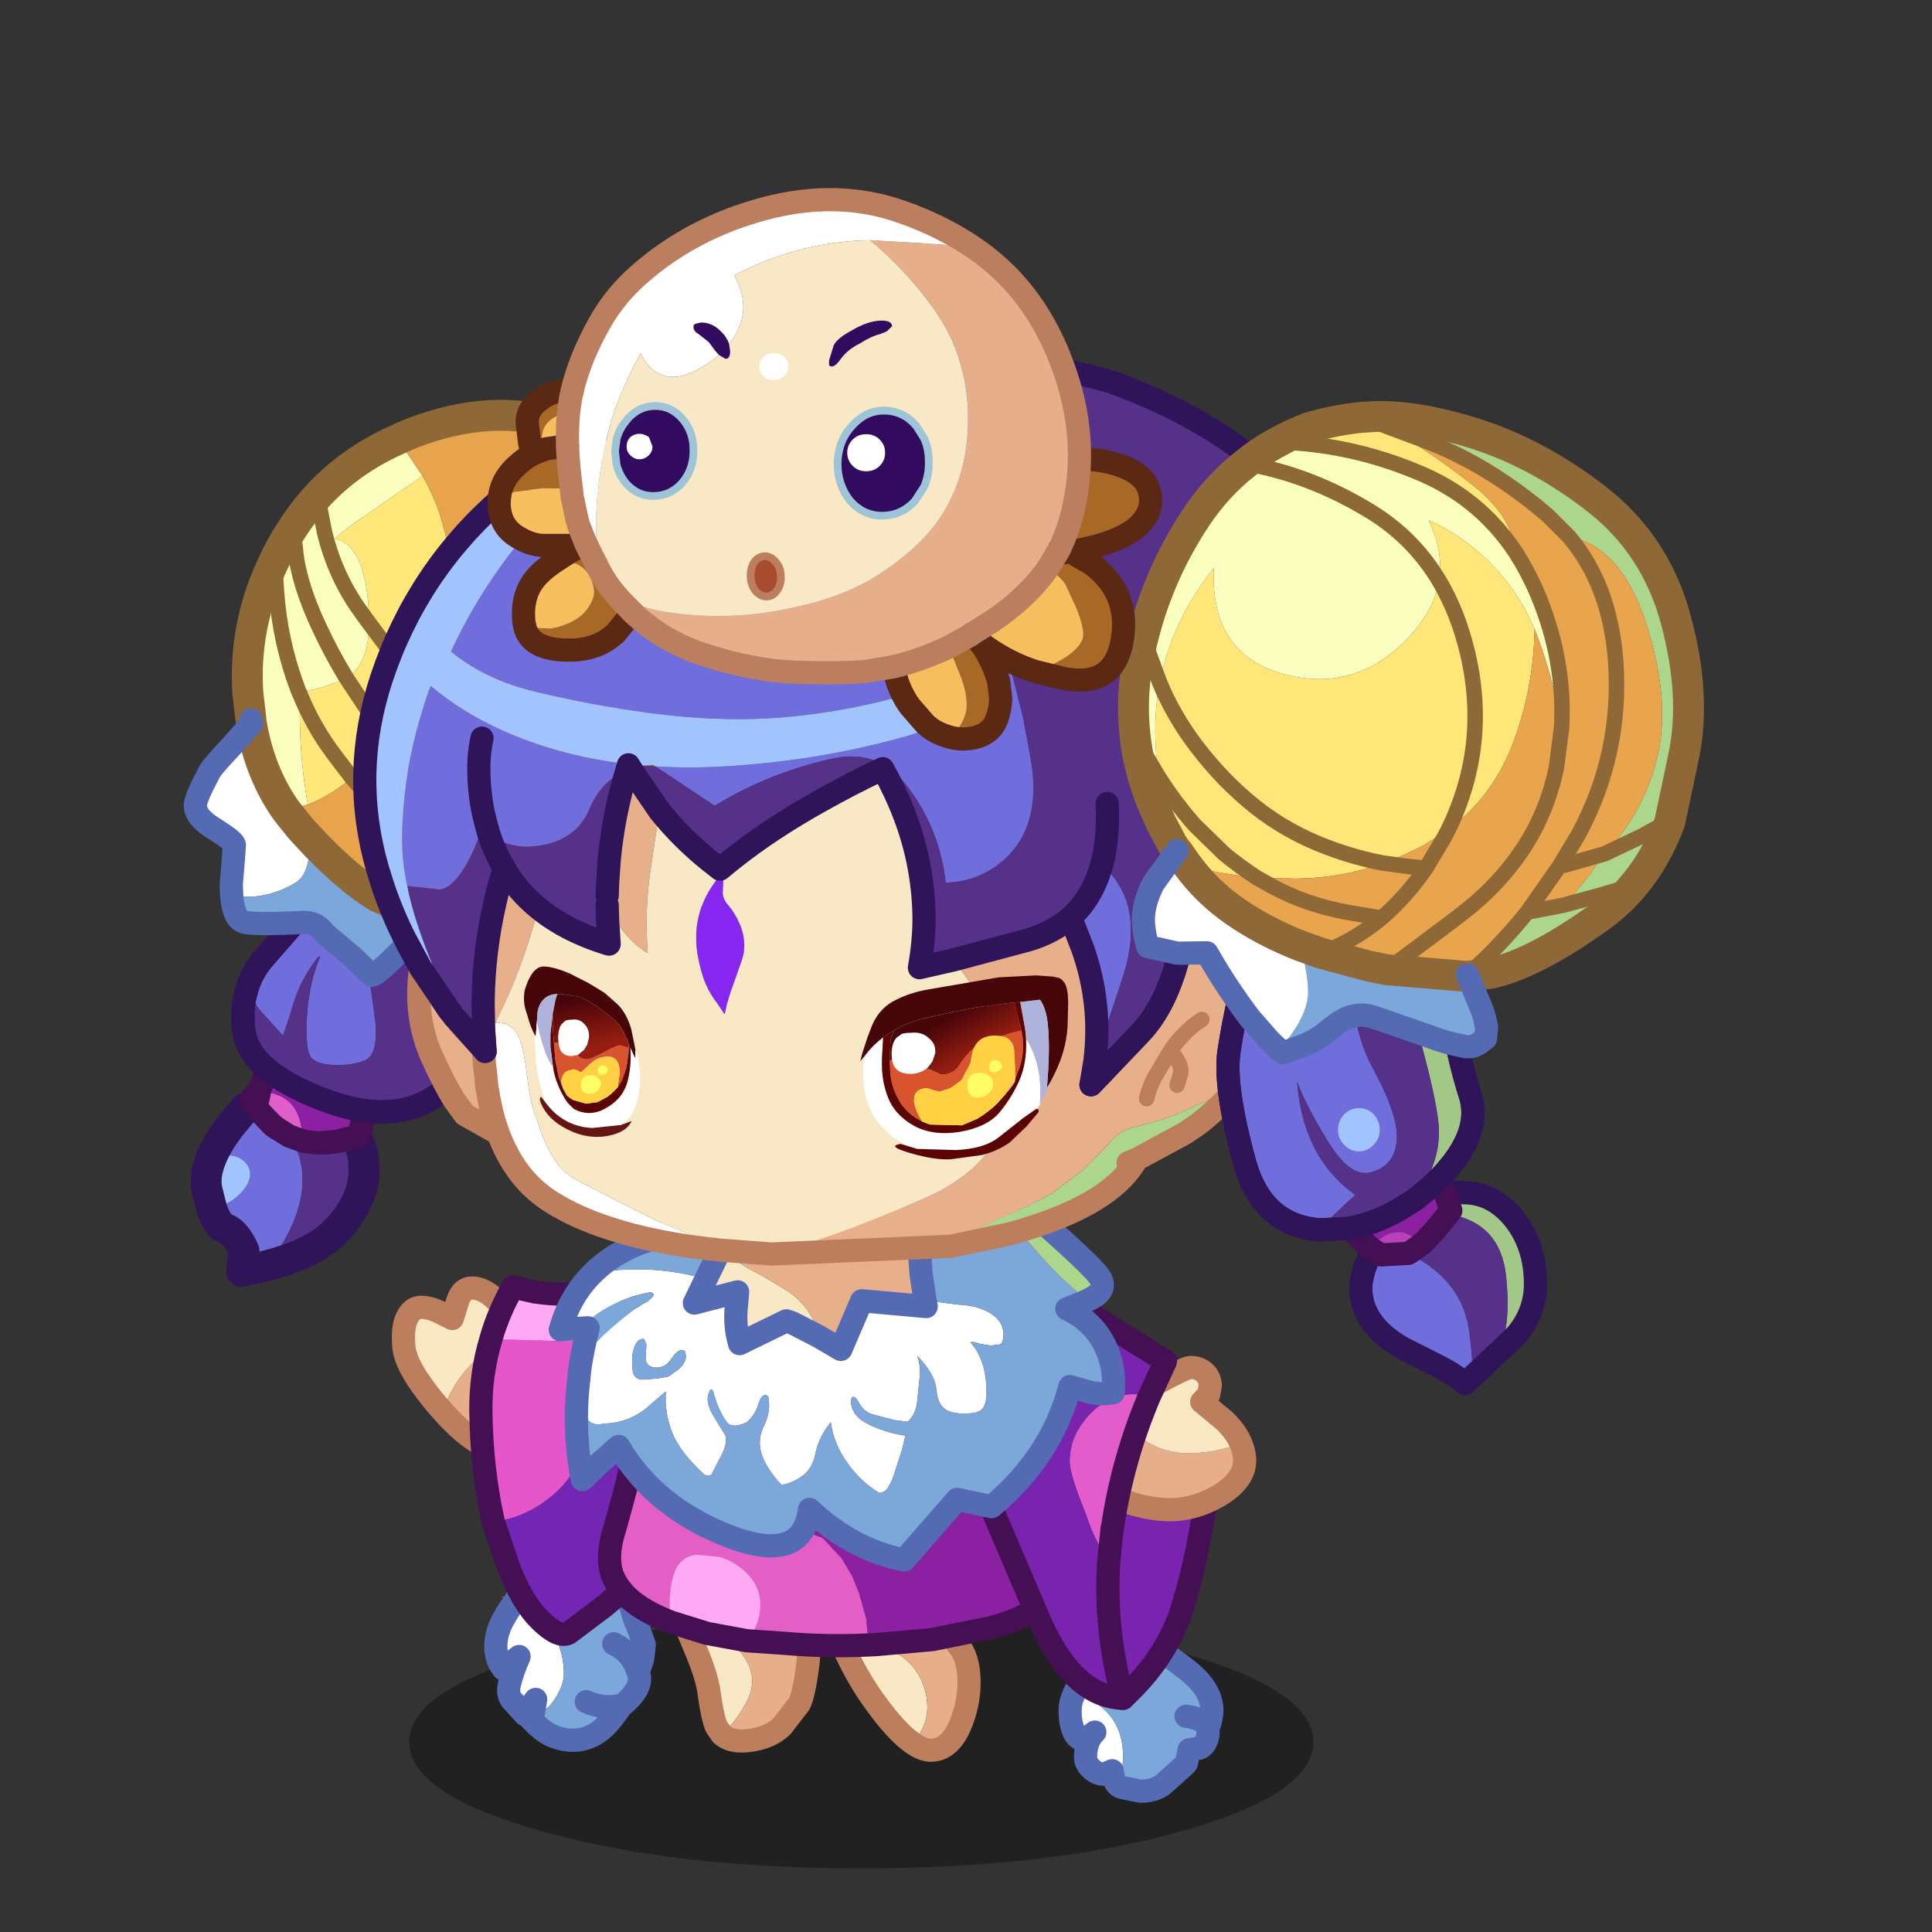 <svg xmlns:ffdec="https://www.free-decompiler.com/flash" xmlns:xlink="http://www.w3.org/1999/xlink" ffdec:objectType="frame" height="90" width="90" xmlns="http://www.w3.org/2000/svg"><rect width="100%" height="100%" fill="#333333" stroke="none"/><use ffdec:characterId="27" height="82.3" transform="translate(8.55 4.75)" width="70.8" xlink:href="#a"/><defs><g id="a" transform="translate(-8.55 -4.75)"><use ffdec:characterId="1" height="21.75" transform="translate(19.061 75.291) scale(.54)" width="78" xlink:href="#b"/><use ffdec:characterId="2" height="29.2" transform="translate(37.96 71.56) scale(.36)" width="21.45" xlink:href="#c"/><use ffdec:characterId="3" height="27.05" transform="translate(30.91 71.91) scale(.36)" width="20.3" xlink:href="#d"/><use ffdec:characterId="4" height="26.95" transform="translate(22.56 71.91) scale(.36)" width="22.2" xlink:href="#e"/><use ffdec:characterId="5" height="24.25" transform="translate(18.26 59.46) scale(.36)" width="22.35" xlink:href="#f"/><use ffdec:characterId="6" height="47.95" transform="translate(21.86 59.41) scale(.36)" width="33.75" xlink:href="#g"/><use ffdec:characterId="7" height="23.95" transform="translate(49.31 75.36) scale(.36)" width="21.35" xlink:href="#h"/><use ffdec:characterId="8" height="46.5" transform="translate(51.605 62.914) scale(.36)" width="14.65" xlink:href="#i"/><use ffdec:characterId="9" height="21.4" transform="translate(49.61 63.16) scale(.36)" width="24.75" xlink:href="#j"/><use ffdec:characterId="10" height="42.35" transform="translate(27.86 61.96) scale(.36)" width="65.5" xlink:href="#k"/><use ffdec:characterId="11" height="54.85" transform="translate(44.86 59.91) scale(.36)" width="27.7" xlink:href="#l"/><use ffdec:characterId="12" height="50.7" transform="translate(25.56 54.96) scale(.36)" width="74.6" xlink:href="#m"/><use ffdec:characterId="13" height="57.45" transform="translate(8.88 39.26) scale(.36)" width="45.2" xlink:href="#n"/><use ffdec:characterId="14" height="75.95" transform="translate(8.56 18.63) scale(.36)" width="64.35" xlink:href="#o"/><use ffdec:characterId="15" height="118.75" transform="translate(16.46 16.26) scale(.36)" width="129.5" xlink:href="#p"/><use ffdec:characterId="16" height="64.4" transform="translate(56.66 41.81) scale(.36)" width="42.8" xlink:href="#q"/><use ffdec:characterId="17" height="85.85" transform="translate(52.08 18.68) scale(.36)" width="75.85" xlink:href="#r"/><use ffdec:characterId="18" height="72.8" transform="translate(22.71 8.76) scale(.36)" width="87.3" xlink:href="#s"/></g><g id="c"><path d="M2.8 14.15q3.2-2.2 5.95-.7 3.3 1.8 4.1 5.4.8 3.55-1.55 6.2l-.2.2q-2.05-1.45-4.7-5.1-2-2.7-3.6-6" fill="#f9e8c5" fill-rule="evenodd" transform="translate(1.5 1.5)"/><path d="m2.8 14.15-.65-1.35-.6-1.15-.05-.4-.1-.25-.55-1.55Q0 7 0 6.35q0-1.45 1.55-3.2 1.6-1.9 3.5-2.8Q6.9-.6 9.85.9q2.95 1.45 4.4 4.75 1.45 3.3 2.7 6.85 1.5 1.6 1.5 4.95 0 2.6-1 5.15-1.4 3.6-3.95 3.6-1.05 0-2.4-.95l.2-.2q2.35-2.65 1.55-6.2-.8-3.6-4.1-5.4-2.75-1.5-5.95.7" fill="#e6af8a" fill-rule="evenodd" transform="translate(1.5 1.5)"/><path d="M12.6 26.75q1.35.95 2.4.95 2.55 0 3.95-3.6 1-2.55 1-5.15 0-3.35-1.5-4.95-1.25-3.55-2.7-6.85-1.45-3.3-4.4-4.75Q8.4.9 6.55 1.85q-1.9.9-3.5 2.8Q1.5 6.4 1.5 7.85q0 .65.85 3.1l.55 1.55.1.25.05.4.6 1.15.65 1.35q1.6 3.3 3.6 6 2.65 3.65 4.7 5.1M2.9 12.5l.15.65" fill="none" stroke="#bc7e5d" stroke-linecap="round" stroke-linejoin="round" stroke-width="3"/></g><g id="d"><path d="m6.05 23.2-.7-1q-.5-1.1-.95-4.35-.2-1.75-1.35-4.7L1.7 9.9q2.35-.35 4.85 1.1 1.95 1.1 2.9 3.05 1.05 2.2 0 4.5-1.3 2.7-3.4 4.65" fill="#f9e8c5" fill-rule="evenodd" transform="translate(1.5 1.5)"/><path d="M.1 6.2q.45-2.75 3.35-4.45Q5.05.8 7.05.4l3.8-.4Q13 0 15.2 1.6l.85.65Q17.6 10 17.2 13.9q-.5 4.1-1.15 5.35l-2.25 2.9Q12.2 23.7 9.3 24q-2.15.2-3.25-.8 2.1-1.95 3.4-4.65 1.05-2.3 0-4.5Q8.5 12.1 6.55 11 4.05 9.55 1.7 9.9L.9 7.95.1 6.2" fill="#e6af8a" fill-rule="evenodd" transform="translate(1.5 1.5)"/><path d="m2.4 9.45-.8-.25-.1-.5.1-1q.45-2.75 3.35-4.45 1.6-.95 3.6-1.35l3.8-.4q2.15 0 4.35 1.6l.85.65Q19.1 11.5 18.7 15.4q-.5 4.1-1.15 5.35l-2.25 2.9q-1.6 1.55-4.5 1.85-2.15.2-3.25-.8l-.7-1q-.5-1.1-.95-4.35-.2-1.75-1.35-4.7L3.2 11.4l-.8-1.95-.8-1.75" fill="none" stroke="#bc7e5d" stroke-linecap="round" stroke-linejoin="round" stroke-width="3"/></g><g id="e"><path d="M2.9 5.35q1.45.3 2.35 1.4 3.55 4.35 3.55 8.5 0 1.9-1.65 4-.8 1-2.35 1.45l.35-2.05-.4.55-.55.95-.2.3-.6-.6.55.65-.15.15L2.3 19q-.9-.8-.55-2.3.35-1.55 1.25-3.6L.95 14.7l-.5-.75q-.9-2.1-.05-4.4.25-.75.65-1.4.8-1.45 1.75-2.6V5.5h-.1L.5 5.4l2.4-.05-.1.2.1-.2" fill="#fff" fill-rule="evenodd" transform="translate(1.5 1.5)"/><path d="m2.9 5.35.7-1.4.85-1 1.65-1.6Q7.05.3 8.2.35l3-.25 3.6.3q1.8.5 2.25 3.75.4 3.2 1.3 5.05l.85 2.35-.2 1.85-.6 1.75q-.75-2.55-3.15-3.7 2.4 1.15 3.15 3.7l.1.15q.55 1.95-2.2 4.15l-.05-.05v.05q-1.6 2.4-2.75 3.25-1.3 1-2.85 1.2-1.6.2-3.4-.55-1.3-.55-3-2.45l-.05-.05-.25-.35.05-.05.3.3.5-.05q1.55-.45 2.35-1.45 1.65-2.1 1.65-4 0-4.15-3.55-8.5-.9-1.1-2.35-1.4m8.8 13.6q2.25 1 4.55.45-2.3.55-4.55-.45" fill="#7ca7da" fill-rule="evenodd" transform="translate(1.5 1.5)"/><path d="m19.9 16.65.6-1.75.2-1.85-.85-2.35q-.9-1.85-1.3-5.05Q18.1 2.4 16.3 1.9l-3.6-.3-3 .25q-1.15-.05-2.1 1l-1.65 1.6-.85 1-.7 1.4-.1.2q-.95 1.15-1.75 2.6-.4.65-.65 1.4-.85 2.3.05 4.4l.5.75 2.05-1.6q-.9 2.05-1.25 3.6-.35 1.5.55 2.3l1.5 1.65.15-.15-.55-.65.6.6.2-.3.55-.95.4-.55-.35 2.05-.5.05-.3-.3-.05.05.25.35.05.05q1.7 1.9 3 2.45 1.8.75 3.4.55 1.55-.2 2.85-1.2 1.15-.85 2.75-3.25v-.05q-2.3.55-4.55-.45m3.55-7.5q2.4 1.15 3.15 3.7l.1.15q.55 1.95-2.2 4.15h-.05M4.2 7h.1v.05L4.2 7z" fill="none" stroke="#546ab3" stroke-linecap="round" stroke-linejoin="round" stroke-width="3"/></g><g id="f"><path d="m5.1 16-1.05-1.2Q.3 10.25.05 7.7t.4-3.85Q1.1 2.5 2.25 2.5q1.1 0 2.35.6l1.7.85L7 1.7Q7.55 0 8.85 0q1.45 0 2.95 1.4 1.4 1.25 2.4 3.25l.15.3-5.1 4.45q-3 2.85-4.15 6.6" fill="#fae8c5" fill-rule="evenodd" transform="translate(1.5 1.5)"/><path d="M5.1 16q1.15-3.75 4.15-6.6l5.1-4.45L16.3 8q1.45 2.1 2.7 6.55 1.2 4.45-1.85 5.9l-6.2.2Q8.25 19.55 5.1 16" fill="#e6af8a" fill-rule="evenodd" transform="translate(1.5 1.5)"/><path d="m15.85 6.45-.15-.3q-1-2-2.4-3.25-1.5-1.4-2.95-1.4-1.3 0-1.85 1.7l-.7 2.25-1.7-.85Q4.85 4 3.75 4 2.6 4 1.95 5.35q-.65 1.3-.4 3.85t4 7.1l1.05 1.2q3.15 3.55 5.85 4.65l6.2-.2q3.05-1.45 1.85-5.9-1.25-4.45-2.7-6.55l-1.95-3.05z" fill="none" stroke="#bc7e5d" stroke-linecap="round" stroke-linejoin="round" stroke-width="3"/></g><g id="g"><path d="m24.25 5.65.25 1.5q.2 1.25 3.5 5.55 3.25 4.25 2.65 5.95l-2.1 6.3-.2.65-.8 2q-2.2 5.75-6.8 9.65L17.3 40.2 16 41.3l-4.65 3.5q-1.25.7-3.7-1.7Q5.2 40.65 3.5 36l-1.9-5.65q4.05-.4 7.5-3.25 3.45-2.8 4.45-7.15 1.5-6.45-.3-12.9l-.05-.15 11.05-1.25" fill="#7325b3" fill-rule="evenodd" transform="translate(1.5 1.5)"/><path d="M1.3 6.75q1-3.5 2.85-6.75L7 .65q4.35.65 8.6-.15l3.9-.1q4.35 2.9 4.75 5.25L13.2 6.9l-1.8.15-10.1-.3" fill="#ffa9f4" fill-rule="evenodd" transform="translate(1.5 1.5)"/><path d="M1.6 30.35Q.1 23.6 0 16.1q-.05-4.85 1.3-9.35l10.1.3 1.8-.15.05.15q1.8 6.45.3 12.9-1 4.35-4.45 7.15-3.45 2.85-7.5 3.25" fill="#e456c9" fill-rule="evenodd" transform="translate(1.5 1.5)"/><path d="m25.75 7.15.25 1.5q.2 1.25 3.5 5.55 3.25 4.25 2.65 5.95l-2.1 6.3-.2.65-.8 2q-2.2 5.75-6.8 9.65L18.8 41.7l-1.3 1.1-4.65 3.5q-1.25.7-3.7-1.7Q6.7 42.15 5 37.5l-1.9-5.65Q1.6 25.1 1.5 17.6q-.05-4.85 1.3-9.35 1-3.5 2.85-6.75l2.85.65q4.35.65 8.6-.15l3.9-.1q4.35 2.9 4.75 5.25z" fill="none" stroke="#450f53" stroke-linecap="round" stroke-linejoin="round" stroke-width="3"/></g><g id="h"><path d="M.55 8.25q2.35.7 3.95 2.2 2.35 2.25 2.35 5.95l-.1 2.4-.35 1.55q-.8-.5-.95-2.05l-.6.25-.5.2q-.8 0-1.55-.65-.8-.7-.8-1.55 0-2.1 1.2-3.25l-.75.55q-.45.4-.75.4-.9 0-1.35-1.35-.35-1-.35-2.25 0-1.05.3-1.8l.25-.6" fill="#fff" fill-rule="evenodd" transform="translate(1.5 1.5)"/><path d="M.55 8.25 1.2 6.9q.45-1.15.85-1.7l.15-.25.15-.2Q3.4 2.95 4.9 1.6 6.95-.35 7.9.05l1.9 1.2 4.75 3.55q1.7 1.25 2.65 2.5 1.1 1.5 1.15 3.1-.05 1.45-.55 2.45l.05.5q0 .75-.4 1.4-.45.7-1.15.7l-.9.15-.35 1.7-.15.2-2.9 2.6q-1.15.85-2.9.85l-2.45-.5-.25-.1.35-1.55.1-2.4q0-3.7-2.35-5.95-1.6-1.5-3.95-2.2m14.45 3q2.4.3 2.8 1.6-.4-1.3-2.8-1.6" fill="#7ca7da" fill-rule="evenodd" transform="translate(1.5 1.5)"/><path d="M19.3 14.35q.5-1 .55-2.45-.05-1.6-1.15-3.1-.95-1.25-2.65-2.5L11.3 2.75l-1.9-1.2q-.95-.4-3 1.55-1.5 1.35-2.55 3.15l-.15.2-.15.25q-.4.55-.85 1.7l-.65 1.35-.25.6q-.3.75-.3 1.8 0 1.25.35 2.25.45 1.35 1.35 1.35.3 0 .75-.4l.75-.55q-1.2 1.15-1.2 3.25 0 .85.8 1.55.75.65 1.55.65l.5-.2.6-.25q.15 1.55.95 2.05l.25.1 2.45.5q1.75 0 2.9-.85l2.9-2.6.15-.2.35-1.7.9-.15q.7 0 1.15-.7.4-.65.4-1.4l-.05-.5q-.4-1.3-2.8-1.6" fill="none" stroke="#546ab3" stroke-linecap="round" stroke-linejoin="round" stroke-width="3"/></g><g id="i"><path d="M19.2 51.85q-2.4-8.9-1.85-17.65l.45-4.35Q19.1 21 22.6 12.8l2.05-4.45q6.6 5.7 5.6 14.95-1.05 9.65-3.5 17.3-2.05 6.2-7.55 11.25" fill="#7824af" fill-rule="evenodd" transform="translate(-17.25 -6.85)"/><path d="M7.4 1.5Q14 7.2 13 16.45q-1.05 9.65-3.5 17.3Q7.45 39.95 1.95 45" fill="none" stroke="#450f53" stroke-linecap="round" stroke-linejoin="round" stroke-width="3"/></g><g id="j"><path d="M21.25 9.8q.45 1.05.5 2.1.1 2.6-3.25 4.65-3.4 2-6.95 1.85Q8 18.25 4 16.4t-4-4.25q0-4.1 3.3-6l2.55-1.5q1.3 5.8 7.95 6.45 3.95.1 7.45-1.3" fill="#e6af8a" fill-rule="evenodd" transform="translate(1.5 1.5)"/><path d="M5.85 4.65q.8-.45 1.75-1 .95-.6 2.15-1.25 4.35-2.4 5-2.4 1.15 0 1.9.75.65.7.65 1.6l-.2 1.15-.9.95 2.95 2.45q1.45 1.4 2.1 2.9-3.5 1.4-7.45 1.3-6.65-.65-7.95-6.45" fill="#fae8c5" fill-rule="evenodd" transform="translate(1.5 1.5)"/><path d="M22.75 11.3q.45 1.05.5 2.1.1 2.6-3.25 4.65-3.4 2-6.95 1.85-3.55-.15-7.55-2t-4-4.25q0-4.1 3.3-6l2.55-1.5q.8-.45 1.75-1 .95-.6 2.15-1.25 4.35-2.4 5-2.4 1.15 0 1.9.75.65.7.65 1.6L18.6 5l-.9.95 2.95 2.45q1.45 1.4 2.1 2.9z" fill="none" stroke="#bc7e5d" stroke-linecap="round" stroke-linejoin="round" stroke-width="3"/></g><g id="k"><path d="M52.85 1.25q2.6 3.8 4.15 8.35l3.25 9.85 2.25 8.45q-1.9 2.85-5.55 5.55-3.7 2.7-8.05 3.65l-7.15 1.45-7.25.65-1.05.05v-.3l-.3-3.15-.95-3.35-.85-2.1-1.35-2.3-2.25-2.45-.4-.3q-1.25-.3-1.95-1.1-.45-.6-.45-1.3l-.35-3.8-.1-.6-4.15-.95-10.3-.6-7.8 1.4L4.85 6.3l9.25-1.8 3.75-.5 11.3-.8 9.6-.95 14.1-1" fill="#8c20a3" fill-rule="evenodd" transform="translate(1.5 1.5)"/><path d="M33.45 39.25q-5.35.25-10.65-.2l-5.05-.35.75-1.1q1.15-1.95.95-4.15-.2-2.1-1.95-3.7-1.65-1.5-3.35-1.9l-2.9-.3q-1.2.1-1.95.85-.8.7-1.15 2.15-.5 2.2-.35 4.3l.15 1.45q-1.6-.6-2.95-1.35-3.15-1.7-4.4-4.2-1.3-2.55.15-6.85l1.5-5.55 7.8-1.4 10.3.6 4.15.95.1.6.35 3.8q0 .7.45 1.3.7.8 1.95 1.1l.4.3L30 28.05l1.35 2.3.85 2.1.95 3.35.3 3.15v.3" fill="#e45fc5" fill-rule="evenodd" transform="translate(1.5 1.5)"/><path d="m17.75 38.7-5.15-.95-4.65-1.45-.15-1.45q-.15-2.1.35-4.3.35-1.45 1.15-2.15.75-.75 1.95-.85l2.9.3q1.7.4 3.35 1.9 1.75 1.6 1.95 3.7.2 2.2-.95 4.15l-.75 1.1" fill="#ffa9f4" fill-rule="evenodd" transform="translate(1.5 1.5)"/><path d="M54.35 2.75q2.6 3.8 4.15 8.35l3.25 9.85L64 29.4q-1.9 2.85-5.55 5.55-3.7 2.7-8.05 3.65l-7.15 1.45-7.25.65-1.05.05q-5.35.25-10.65-.2l-5.05-.35-5.15-.95-4.65-1.45q-1.6-.6-2.95-1.35-3.15-1.7-4.4-4.2-1.3-2.55.15-6.85l1.5-5.55L6.35 7.8l.55-2.9m46.55-3.4.9 1.25-14.1 1-9.6.95-11.3.8-3.75.5-9.25 1.8" fill="none" stroke="#450f53" stroke-linecap="round" stroke-linejoin="round" stroke-width="3"/></g><g id="l"><path d="m17.35 34.2-.35-.55q-1.25-2.1-2-3.95l-.7-1.95q-2-4.9-2-6.55 0-3.1 2.3-5.75 2.55-2.95 6-2.95l1.5.1.5.2q-3.45 8.15-4.75 16.9l-.05.15-.45 4.35" fill="#e25ccc" fill-rule="evenodd" transform="translate(1.5 1.5)"/><path d="m22.6 12.8-.5-.2-1.5-.1q-3.45 0-6 2.95-2.3 2.65-2.3 5.75 0 1.65 2 6.55l.7 1.95q.75 1.85 2 3.95l.35.55q-.55 8.75 1.85 17.65-6.55-.25-10.85-10.2l-4.7-11L.85 24q-2.3-5.4 1.75-9.4 6.25-6.2 9-14.6l12.35 7.75.7.6-2.05 4.45" fill="#7824af" fill-rule="evenodd" transform="translate(1.5 1.5)"/><path d="m18.85 35.7.45-4.35.05-.15q1.3-8.75 4.75-16.9l2.05-4.45-.7-.6L13.1 1.5q-2.75 8.4-9 14.6-4.05 4-1.75 9.4l2.8 6.65 4.7 11q4.3 9.95 10.85 10.2-2.4-8.9-1.85-17.65m6.6-26.45.75.45-.05.15" fill="none" stroke="#450f53" stroke-linecap="round" stroke-linejoin="round" stroke-width="3"/></g><g id="m"><path d="m56.25 1 3.8.95q9.25 8 9.9 9.4.7 1.45-1.15 2.45l-.65.35-1.4-1.25Q62.15 9.05 56.25 1" fill="#acd68b" fill-rule="evenodd" transform="translate(1.5 1.5)"/><path d="m18.85 11.35 2-4.1q1.9 2.05 4.9 3.45L29.6 13q3.3 2.5 3.8 5.75L30 17l-.75-.25-6.05 2.95q-.7-2.4-.4-4.95l.15-1.75-5.6 1.45 1.5-3.1" fill="#f9e8c5" fill-rule="evenodd" transform="translate(1.5 1.5)"/><path d="m22.75 3.3.8-.1 6.05-.7q8.75-.8 15.65-2.5l.65.05.8 10.75.5 3.3.15.8-8.35-.75-2.7 6.3-2.9-1.7q-.5-3.25-3.8-5.75l-3.85-2.3q-3-1.4-4.9-3.45l1.9-3.95" fill="#e7b08b" fill-rule="evenodd" transform="translate(1.5 1.5)"/><path d="M2.4 24.25q.1-1.35.35-2.65l.85-1q2-2.15 4.35-4.05 1.8-1.5 3.3-2.3 1.4-1 .4-1.2-3.15.55-5.95 2.2-1.65.95-2.95 2.45L0 17.9q1.25-4.4 4.2-7.3l.8-.15q7.1-1.05 13.85.9l-1.5 3.1 5.6-1.45-.15 1.75q-.3 2.55.4 4.95l6.05-2.95.75.25 3.4 1.75 2.9 1.7 2.7-6.3 8.35.75-.15-.8 4.3.55q2.35.1 3.95 1 1.9 1.05 1.9 2.9 0 1-.45 1.25l-1.2.15-1.3-.2-.8-.25h-.55q2.1 2.3 2.1 6.45 0 1.75-.65 2.3-.55.5-2.25.5-1.8 0-2.6-.7-.85-.7-1-2.55-.2-1.9-2.45-4.2.4 1.15.35 2.35l-.4 3.8q-.25 1.5-1.2 2.35l-1.65-.2-2.7-.7q-1.3-.3-2-1.65-.4-.75-.8-.65-.45.5.1 1.75.5 1.2 2.65 2.1 2.1.9 4.1 1.15l-.45 1.9-1.25 3.8-.55 1.05q-.45.65-1.15.65-2.45-1.5-4.15-3.95-1.7-2.35-2.1-5.2l-.4.55Q33.4 32 33 34q-.4 2.1-2.1 3.1-1.1.7-2.25.85-1.25-1.2-2.15-2.9-1.3-2.45-.1-4.8.9-1.85.5-3.75-.8-.55-1.25 1-.5 1.5-1.5 2.35-1.55.8-2.45.2l-.5-.7q-.95-1.6-1.4-3.45l-.05-.05q-.15-.45-.4-.05-.7 1.2.35 3.05l1.55 2.55q.5.65-.2 2.35l-1.5 2.9-.4.15-.5-.15q-3.15-2.9-4.15-5.4-1-2.5-.85-5.35-1.2 1-2.45 2.1-2.35 1.95-5.55 2.05-1.85.45-2.4-1.15-.6-1.6-.85-4.65m13.8-3.45q-.1-.25-.55-.25-.5 0-1.3 1.15-.75 1.15-2.05 1.1-1.3-.1-1.25-1.35l.1-1.65-.3-.7q-.75-.1-1.2.85-.35.8-.35 1.95 0 1.3.15 1.7.3.75 1.3.75l1.9-.15 1.35-.25 1.35-.95q.9-.9.9-1.6l-.05-.6" fill="#fff" fill-rule="evenodd" transform="translate(1.5 1.5)"/><path d="M56.25 1q5.9 8.05 10.5 11.9l1.4 1.25-2.6 1.05q4.35 2.05 5.65 6.65.55 2 .35 4.2-1.4.25-2.8 0l-2.8-.8q-2.4 9.1-10.15 15.55l-4.45-.95-6.85 7.85q-6-1.2-11.15-5.55l-1.1-1q-.9 7.15-10.5 3.45-9.6-3.75-14.2-11.6L5.1 35.15 2.85 37.3Q1.6 30.85 2.4 24.25q.25 3.05.85 4.65.55 1.6 2.4 1.15 3.2-.1 5.55-2.05 1.25-1.1 2.45-2.1-.15 2.85.85 5.35 1 2.5 4.15 5.4l.5.15.4-.15 1.5-2.9q.7-1.7.2-2.35l-1.55-2.55q-1.05-1.85-.35-3.05.25-.4.4.05l.05.05q.45 1.85 1.4 3.45l.5.7q.9.6 2.45-.2 1-.85 1.5-2.35.45-1.55 1.25-1 .4 1.9-.5 3.75-1.2 2.35.1 4.8.9 1.7 2.15 2.9 1.15-.15 2.25-.85 1.7-1 2.1-3.1.4-2 1.6-3.6l.4-.55q.4 2.85 2.1 5.2 1.7 2.45 4.15 3.95.7 0 1.15-.65l.55-1.05 1.25-3.8.45-1.9q-2-.25-4.1-1.15-2.15-.9-2.65-2.1-.55-1.25-.1-1.75.4-.1.8.65.7 1.35 2 1.65l2.7.7 1.65.2q.95-.85 1.2-2.35l.4-3.8q.05-1.2-.35-2.35 2.25 2.3 2.45 4.2.15 1.85 1 2.55.8.7 2.6.7 1.7 0 2.25-.5.65-.55.65-2.3 0-4.15-2.1-6.45h.55l.8.25 1.3.2 1.2-.15q.45-.25.45-1.25 0-1.85-1.9-2.9-1.6-.9-3.95-1l-4.3-.55-.5-3.3L45.9.05l9.15.55 1.2.4M2.75 21.6q.35-1.95.85-3.95l-.85.05q1.3-1.5 2.95-2.45 2.8-1.65 5.95-2.2 1 .2-.4 1.2-1.5.8-3.3 2.3-2.35 1.9-4.35 4.05l-.85 1m1.45-11q2.95-2.95 7.6-4.4l.25-.05q2.4-1.25 6.7-2.15.8 1.75 2.1 3.25l-2 4.1Q12.1 9.4 5 10.45l-.8.15m12 10.2.05.6q0 .7-.9 1.6l-1.35.95-1.35.25-1.9.15q-1 0-1.3-.75-.15-.4-.15-1.7 0-1.15.35-1.95.45-.95 1.2-.85l.3.7-.1 1.65Q11 22.7 12.3 22.8q1.3.05 2.05-1.1.8-1.15 1.3-1.15.45 0 .55.25" fill="#7ca7d9" fill-rule="evenodd" transform="translate(1.5 1.5)"/><path d="m69.65 15.65.65-.35q1.85-1 1.15-2.45-.65-1.4-9.9-9.4l-3.8-.95-1.2-.4-9.15-.55-.65-.05Q39.85 3.2 31.1 4l-6.05.7-.8.1-.45.05-3.55.65q-4.3.9-6.7 2.15l-.25.05q-4.65 1.45-7.6 4.4-2.95 2.9-4.2 7.3l2.75-.2.85-.05q-.5 2-.85 3.95-.25 1.3-.35 2.65-.8 6.6.45 13.05l2.25-2.15 2.45-2.15q4.6 7.85 14.2 11.6 9.6 3.7 10.5-3.45l1.1 1Q40 48 46 49.2l6.85-7.85 4.45.95q7.75-6.45 10.15-15.55l2.8.8q1.4.25 2.8 0 .2-2.2-.35-4.2-1.3-4.6-5.65-6.65l2.6-1.05M48.7 15.6l-.5-3.3-.8-10.75m-12.5 18.7 2.9 1.7 2.7-6.3 8.35.75-.15-.8M22.35 8.75l1.9-3.95m-1.9 3.95-2 4.1-1.5 3.1 5.6-1.45-.15 1.75q-.3 2.55.4 4.95l6.05-2.95.75.25 3.4 1.75" fill="none" stroke="#546ab3" stroke-linecap="round" stroke-linejoin="round" stroke-width="3"/></g><g id="n"><path d="m6 31.9.1-.15.1-.5h.05l.15-.2.3.65-.05-.9.25-.05h.15l1.45.15.5.15q2.2.65 3.05 3.05.35 1 .5 3l-1.8-.65L9 35.35l-.5-.4-1.5-1.6-1-1.45m.7-.2.2-.95-.2.95" fill="#df5ec9" fill-rule="evenodd" transform="translate(2 1.5)"/><path d="m20.5 33.15-.65 3.15-.55.2-.1.05-2.3.6-2.3.2-1.45-.15-.6-.1q-.15-2-.5-3-.85-2.4-3.05-3.05l-.5-.15-1.45-.15H6.9l.1-.35v-.1l.2-.5.05-.1.55-2q2.5 2.15 7.15 3.95 2.95 1.15 5.55 1.5" fill="#8c20a3" fill-rule="evenodd" transform="translate(2 1.5)"/><path d="m14.9 4.95 1.4.75q3.85 2.45 4.45 7.5l1.2 8.8q.25 3.95-1.4 4.65-1.7.7-4.05.6-2.35-.1-3-1.1-.5-.85-.5-3.35 0-5.3 1.75-9.55v-.05h-.15q-1.15 1.25-2.4 3.75-.6 1.2-1.35 3.85l-.9 2.65-3-3.3q-.85-1.1-1.6-2.9.65-2.1 2.1-3.8l7.35-8.4.1-.1m-7.15 48.3-3.15.7.3-2.65q-1.05-2.4-2.45-2.9-1-.4-1.75-2.65 1.95-.2 3.45-1.6 1.55-1.4 1.55-2.85 0-.9-.85-1.65-.85-.7-1.9-.7l-2.3.4q.75-1.9 2.45-4.15l1.2-1.45.8-.9.9-.95 1 1.45 1.5 1.6.5.4 1.75 1.1q2.95 4.3.9 10.2-1.3 3.65-3.9 6.6" fill="#706edd" fill-rule="evenodd" transform="translate(2 1.5)"/><path d="M14.75 13.25Q13 17.5 13 22.8q0 2.5.5 3.35.65 1 3 1.1 2.35.1 4.05-.6 1.65-.7 1.4-4.65l-1.2-8.8q-.6-5.05-4.45-7.5l-1.4-.75.15-.15q3.6-2.4 5.35-3.15Q24.3 0 29.4 0q6.05 0 9.5 5.6 2.8 4.55 2.8 10l-.25 2.75-.55 1.15-.6 1.4q-4.75 5.8-9.95 9.9-4.05 3.15-9.85 2.35-2.6-.35-5.55-1.5-4.65-1.8-7.15-3.95-2.7-2.35-2.95-5.15-.3-2.9.5-5.3.75 1.8 1.6 2.9l3 3.3.9-2.65q.75-2.65 1.35-3.85 1.25-2.5 2.4-3.75l.15.05M19.3 36.5q.8 1.3 1.05 2.7l.1 2.2-.25 1.6q-1 3.7-4.35 6.6-2.65 2.25-8.1 3.65 2.6-2.95 3.9-6.6 2.05-5.9-.9-10.2l1.8.65.6.1 1.45.15 2.3-.2 2.3-.6.1-.05" fill="#563189" fill-rule="evenodd" transform="translate(2 1.5)"/><path d="m.7 45.75-.6-2.4q-.35-1.8.55-4l2.3-.4q1.05 0 1.9.7.85.75.85 1.65 0 1.45-1.55 2.85-1.5 1.4-3.45 1.6" fill="#a1c4ff" fill-rule="evenodd" transform="translate(2 1.5)"/><path d="m16.9 6.45-.1.1-7.35 8.4q-1.45 1.7-2.1 3.8-.8 2.4-.5 5.3.25 2.8 2.95 5.15 2.5 2.15 7.15 3.95 2.95 1.15 5.55 1.5 5.8.8 9.85-2.35 5.2-4.1 9.95-9.9l.6-1.4.55-1.15.25-2.75q0-5.45-2.8-10-3.45-5.6-9.5-5.6-5.1 0-9 1.65-1.75.75-5.35 3.15l-.15.15" fill="none" stroke="#2f1459" stroke-linecap="round" stroke-linejoin="round" stroke-width="3"/><path d="m22.5 34.65-.65 3.15-.55.2M7.1 34.35l.9-.95.1-.15m.3-.7.3.65.2-.95.1-.35v-.1l.2-.5.05-.1.55-2m4.75 9.4.6.1 1.45.15 2.3-.2 2.3-.6M8 33.4l1 1.45 1.5 1.6.5.4 1.75 1.1 1.8.65" fill="none" stroke="#440f53" stroke-linecap="round" stroke-linejoin="round" stroke-width="3"/><path d="M21.3 38q.8 1.3 1.05 2.7l.1 2.2-.25 1.6q-1 3.7-4.35 6.6-2.65 2.25-8.1 3.65l-3.15.7.3-2.65q-1.05-2.4-2.45-2.9-1-.4-1.75-2.65l-.6-2.4q-.35-1.8.55-4 .75-1.9 2.45-4.15l1.2-1.45.8-.9m14.1 3.7.1-.05" fill="none" stroke="#2f1459" stroke-linecap="round" stroke-linejoin="round" stroke-width="4"/><path d="m6.9 30.75.1-.35v-.1l.2-.5.05-.1H9v1.35l-.5-.15-1.45-.15H6.9" fill="#8c20a3" fill-rule="evenodd" transform="translate(2 1.5)"/><path d="M9 31.05v4.3l-.5-.4-1.5-1.6-1-1.45.2-.65h.05l.15-.2.3.65-.05-.9.25-.05h.15l1.45.15.5.15m-2.1-.3-.2.95.2-.95" fill="#df5ec9" fill-rule="evenodd" transform="translate(2 1.5)"/><path d="m8.9 32.25.1-.35v-.1l.2-.5.05-.1M11 36.85l-.5-.4-1.5-1.6-1-1.45-.2-.3m.6-.55.3.65.2-.95" fill="none" stroke="#440f53" stroke-linecap="round" stroke-linejoin="round" stroke-width="3"/><path d="m19.2 36.55-2.3.6-.25-2.95q2.95 1.05 3.7-.4l-.1.5-.4 2-.55.2-.1.05" fill="#8c20a3" fill-rule="evenodd" transform="translate(2 1.5)"/><path d="m18.9 38.65-2.3.2m4.6-.8-2.3.6m3.35-2.85-.4 2-.55.2" fill="none" stroke="#440f53" stroke-linecap="round" stroke-linejoin="round" stroke-width="3"/><path d="m22.25 35.8-.4 2-.55.2-.1.05q-2.45.85-4.6.8" fill="none" stroke="#440f53" stroke-linecap="round" stroke-linejoin="round" stroke-width="3"/><path d="M43.25 21.15q-5.15 6.6-10.9 11.15-4.05 3.15-9.85 2.35-2.6-.35-5.55-1.5-4.65-1.8-7.15-3.95-2.7-2.35-2.95-5.15-.55-5.4 2.6-9.1l7.7-8.8" fill="none" stroke="#2f1459" stroke-linecap="round" stroke-linejoin="round" stroke-width="3"/></g><g id="o"><path d="m26.1 3.15 1.6 2.15 1.7 2.55-7.7 5.3q-1.9 1.25-3.65 2.8 3.75.75 4.35 8.7l.1 2.25-1.2-1.65q-3.25-4.55-4.6-10.2l-.9-4.6q4.25-4.6 10.3-7.3M7.25 39.9l-.05-.5-.4-3.4q-.6-8.95 3.4-17.15.8-1.75 1.85-3.4l.6-.95q1.45-2.2 3.15-4.05l.9 4.6q1.35 5.65 4.6 10.2l1.2 1.65q-.1 5.45-2.95 7.1l-.55.25q-4.05 1.65-5.45 1.3l-.2.1.2.45q-.25 7.2 1 14.25l-.5.15-2.25.7q-3.45-4.85-4.55-11.3m12.3-5.9Q17.6 30.8 16 27.35q-2.65-5.65-3.05-9.95l-.3-2.9.3 2.9q.4 4.3 3.05 9.95 1.6 3.45 3.55 6.65m-6.2 1.65-.5-1.35q-1.85-5.35-2.3-10.9l-.35-4.55.35 4.55q.45 5.55 2.3 10.9l.5 1.35" fill="#faffbf" fill-rule="evenodd" transform="translate(1.5 2)"/><path d="M29.4 7.85q1.35 2.35 2.2 4.85l.75 2.6q.9 3.95.15 8.35-.45 6.9-3.2 12.15l-2.1-2.6-4.7-6.3 4.7 6.3 2.1 2.6-1.8 3-2.35 3.1-3.05-4.05L19.55 34l2.55 3.85 3.05 4.05q-2.5 3-4.9 5-2.9 2.4-5.7 3.45-1.25-7.05-1-14.25v-.55q1.4.35 5.45-1.3l.55-.25q2.85-1.65 2.95-7.1l-.1-2.25q-.6-7.95-4.35-8.7 1.75-1.55 3.65-2.8l7.7-5.3M20.25 46.9 18 43.95q-2.75-3.65-4.45-7.85 1.7 4.2 4.45 7.85l2.25 2.95" fill="#ffe779" fill-rule="evenodd" transform="translate(1.5 2)"/><path d="M26.1 3.15q1.55-.75 3.3-1.35 10.35-3.55 18.95-.15L50 2.4q8.8 4.5 10.25 15.7 1.6 12.2-.9 23.85Q57.5 50.7 51.05 57l-8.15-7.75-7.9-7.6q-3-2.75-5.7-5.85 2.7 3.1 5.7 5.85l7.9 7.6L51.05 57l-4.7 3.85-.8.55q-2.7 1.7-5.5 2.6-4.4 1.3-9 .55-3.25-.55-6.8-1.95l-.65-.3q-3.5-2.1-7.9-6.6l-1.35-1.45-.7-.75-1.85-2.3 2.25-.7.5-.15q2.8-1.05 5.7-3.45 2.4-2 4.9-5l2.35-3.1 1.8-3q2.75-5.25 3.2-12.15.75-4.4-.15-8.35l-.75-2.6q-.85-2.5-2.2-4.85L27.7 5.3l-1.6-2.15M45.55 61.4l-.7-.4q-4.95-2.65-8.75-6.75l-6.9-7.6-4.05-4.75 4.05 4.75 6.9 7.6q3.8 4.1 8.75 6.75l.7.4m-25.3-14.5 4.65 5.35q4.05 4.25 8.65 7.75 3.1 2.3 6.5 4-3.4-1.7-6.5-4-4.6-3.5-8.65-7.75l-4.65-5.35" fill="#e8a44d" fill-rule="evenodd" transform="translate(1.5 2)"/><path d="m4.7 62.15-.05-1.5.2-2.35.2-2.7q0-.45-2.2-1.85l-.3-.2Q0 52.05 0 50.45q0-.6.85-2.4L1.9 46q.35-.6 2.65-3.05l2.7-3.05q1.1 6.45 4.55 11.3l1.85 2.3.7.75.3 1.65q.2 1.6-.45 3.1-.5 1.1-1.45 1.6-3.8 2.2-8.05 1.55" fill="#fff" fill-rule="evenodd" transform="translate(1.5 2)"/><path d="M31.05 64.55q-7.3 7.9-8.2 7.9l-1.1-1-1.2-1.2-3.75-3.15-.25-.3q-.95-1.2-2.5-1.2-6.5.35-7.8-.05-1.3-.4-1.55-3.4 4.25.65 8.05-1.55.95-.5 1.45-1.6.65-1.5.45-3.1l-.3-1.65 1.35 1.45q4.4 4.5 7.9 6.6l.65.3q3.55 1.4 6.8 1.95" fill="#7ca7da" fill-rule="evenodd" transform="translate(1.5 2)"/><path d="M52.55 59q6.45-6.3 8.3-15.05 2.5-11.65.9-23.85Q60.3 8.9 51.5 4.4l-1.65-.75q-8.6-3.4-18.95.15-1.75.6-3.3 1.35-6.05 2.7-10.3 7.3-1.7 1.85-3.15 4.05l-.6.95q-1.05 1.65-1.85 3.4-4 8.2-3.4 17.15l.4 3.4M52.55 59l-4.7 3.85-.8.55q-2.7 1.7-5.5 2.6-4.4 1.3-9 .55-3.25-.55-6.8-1.95l-.65-.3q-3.5-2.1-7.9-6.6l-1.35-1.45-.7-.75-1.85-2.3q-3.45-4.85-4.55-11.3" fill="none" stroke="#8e6836" stroke-linecap="round" stroke-linejoin="round" stroke-width="4"/><path d="M30.8 37.8q2.7 3.1 5.7 5.85l7.9 7.6L52.55 59M24 28.9l4.7 6.3 2.1 2.6m-4.15 6.1 4.05 4.75 6.9 7.6q3.8 4.1 8.75 6.75l.7.4m-20.4-19.5-3.05-4.05L21.05 36q-1.95-3.2-3.55-6.65-2.65-5.65-3.05-9.95l-.3-2.9m.9 21.6q1.7 4.2 4.45 7.85l2.25 2.95 4.65 5.35q4.05 4.25 8.65 7.75 3.1 2.3 6.5 4M24 28.9l-1.2-1.65q-3.25-4.55-4.6-10.2l-.9-4.6m-5.6 8.4.35 4.55q.45 5.55 2.3 10.9l.5 1.35.2.45" fill="none" stroke="#8e6836" stroke-linecap="round" stroke-linejoin="round" stroke-width="2"/><path d="M32.55 66.55q-7.3 7.9-8.2 7.9l-1.1-1-1.2-1.2-3.75-3.15-.25-.3q-.95-1.2-2.5-1.2-6.5.35-7.8-.05-1.3-.4-1.55-3.4l-.05-1.5.2-2.35.2-2.7q0-.45-2.2-1.85l-.3-.2q-2.55-1.5-2.55-3.1 0-.6.85-2.4L3.4 48q.35-.6 2.65-3.05l2.7-3.05-.05-.5" fill="none" stroke="#546ab3" stroke-linecap="round" stroke-linejoin="round" stroke-width="3"/></g><g id="p"><path d="M63.7.9q4.25 4.5 7.65 9.9 5.8 9.2 9.55 20.15l2.25 7.25 2.05 8.15 1 5.45q1.6 9.9-5.35 14.15-2.65 1.55-5.7 1.6-.75-6.95-5-12.5-3.8-5.05-10.1-3.45-7.9 1.8-14.8 6l-7.65-5.1q4.7.3 9.8-.05 12.05-.8 23-3.95 5.3-1.5 7.6-5.8l1.1-2.75-1.1.5q-11.2 4.6-23.85 5.7-13.25 1.15-31.75-3.2-6.75-1.55-11.3-5.3 4.85-10.45 12.85-18.7 8.2-8.3 18.6-13.5 1.5-.8 3.05-1.5Q54.15 2.05 63.7.9m27.6 71.15q2.55-2.25 3.75-5.9l.3-.95q5.6 4.95 2.9 14l-3.8 11.5q.95-7.55-1.6-14.7l-1.55-3.95m-85.85-4.1q-.65-3-.65-5.5-.05-10.25 3.7-20.4 6.7 5.65 16.75 8.45 4.25 1.15 8.85 1.7v.1l-.2.7q-3.3 1.25-4.9 5.05-1.3 3.1-4.45 4.2-5.05 1.65-8.55-1.1l-.45-1.65-.35.95q-2.85 7.8-5.6 7.95l-4.15-.45m9.7-19.1q-.5 2.25-.4 4.75.1 3.15.8 5.9-.7-2.75-.8-5.9-.1-2.5.4-4.75" fill="#706edd" fill-rule="evenodd" transform="translate(1.5 1.5)"/><path d="M112.4 94.55q-2.05 2.25-4.5 4.2l-1.85 1.25-6.2 3.35q-1.45 2.65-4.8 4.85-4.3 2.8-11.65 4.8l-7.6 1.6q2.7-2 7.15-3.95 4.4-1.9 6.15-3.05l3.8-2.85 3.35-3.4q1.3-1.7 3.2-2.15 4.25-.95 7.55-2.55 2.6-1.25 5.4-2.1m-13.65 9.25 1.1-.45-1.1.45" fill="#acd68b" fill-rule="evenodd" transform="translate(1.5 1.5)"/><path d="m34.4 52.8 3.7 5.45-1.2 8.05q-.7 4.9-.3 10.4l-1.35-.95q-2.5-2.2-3.85-5.15l-.05-.15v-1.2l.05-1.55.2-3q.55-5.95 2.3-11.7l.2-.7.3.5m41.75 24.75L85.7 75q3.3-.95 5.6-2.95L92.85 76q2.55 7.15 1.6 14.7l-.5 3 1.1-1.15 5.15-5.4q4.05-4.15 5.7-12.75 5.15-5.6 8.7-2.7l3.85 3.45 1.15 1.35.35 1.4.15.85-.1 2.35v.1l-.05.05-.2.5-.85 1.8q-2.25 6.2-6.5 11-2.8.85-5.4 2.1-3.3 1.6-7.55 2.55-1.9.45-3.2 2.15l-3.35 3.4-3.8 2.85q-1.75 1.15-6.15 3.05-4.45 1.95-7.15 3.95l-23.15 1 2.25-.65q7.1-2.05 17.45-6.55 10.3-4.5 10.65-12.85.35-8.35-4.6-14.95l-2.25-3.05m27.95 12-.2.3-1.4 2.35q-.95 1.55-1.35 3.3.4-1.75 1.35-3.3l1.4-2.35.2-.3q.55-1 1.65-2.15 1.2-1.3 2.55-2.15-1.35.85-2.55 2.15-1.1 1.15-1.65 2.15.55.15 1 .95.6 1 .45 1.75l-.45 1.5.45-1.5q.15-.75-.45-1.75-.45-.8-1-.95M7.2 78.6l3.35 4.95.3.45.2.25.5.65.75.9 2.9 3.2.2.2v.5l.05 1.25.25 2.15.05.7.2 1.15q.3 1.8.75 3.4l.55 1.65-4.35-2.45-1.4-1.95q-1.35-2.2-2.85-5.55-1.2-2.7-1.55-5.7-.3-2.75.1-5.75m15.25-7.75q-1.7 6.3-3.95 11.4l-1.6 3.4-1.4 2.85-.15-2.1v-.35l-.05-2.5v-.9q.1-6.25 1.5-12.4.5-2.3 1.25-4.5 1.7 2.9 4.4 5.1" fill="#e7b08b" fill-rule="evenodd" transform="translate(1.5 1.5)"/><path d="M42.9 73.55q.15-1.4.6-2.75.5-1.35 1.25-2.55l1.7-2.45-.15 3.1q.05.85.75 1.6.9 1.1 1.4 2.3.5 1.05.6 2.2.15 1.25-.25 2.5l-1.05 3q-.55 1.45-.95 2.95l-.25 1.15-.3-.45-.75-1.1q-1.2-1.6-1.75-3.3-.55-1.7-.8-3.5-.15-1.35-.05-2.7" fill="#8725f1" fill-rule="evenodd" transform="translate(1.5 1.5)"/><path d="M16.9 85.65h.05l1.2.15q1.3.5 1.9 2.05.55 1.55.95 4.75.35 3.2.95 4.8l1.05 2.95q.45 1.35 1.6 3.15 1.1 1.75 3.5 2.9l3.3 1.7 1.05.55 5.2 2.6L41.8 113l2.15.6q1.3-.25 1.9 1.2l.15.3q-8.45-.85-14.6-2.9-4.1-1.35-7.15-3.25-3.65-2.25-5.75-6.2-.7-1.3-1.25-2.75l-.55-1.65q-.45-1.6-.75-3.4l-.2-1.15-.05-.7-.25-2.15-.05-1.25.15-.3-.05-.9 1.4-2.85" fill="#fff" fill-rule="evenodd" transform="translate(1.5 1.5)"/><path d="M38.1 58.25q2.85 3.55 6.45 6.45l1.4 1.1.55-.45.8-.65.5-.4q4.75-3.75 11-7.25 3.8-2.15 8.2-4.25 3.3 5.9 4.55 11.9.8 3.9.8 7.8-.05 3-.6 6.05l4.4-1 2.25 3.05q4.95 6.6 4.6 14.95-.35 8.35-10.65 12.85-10.35 4.5-17.45 6.55l-2.25.65-.75-.05-5.9-.45-.15-.3q-.6-1.45-1.9-1.2l-2.15-.6-4.15-1.75-5.2-2.6-1.05-.55-3.3-1.7q-2.4-1.15-3.5-2.9-1.15-1.8-1.6-3.15l-1.05-2.95q-.6-1.6-.95-4.8-.4-3.2-.95-4.75-.6-1.55-1.9-2.05l-1.2-.15h-.05l1.6-3.4q2.25-5.1 3.95-11.4 3.6 2.95 8.95 4.6l.2.05v-.05l-.2-3.05-.05-1.8h.05q1.35 2.95 3.85 5.15l1.35.95q-.4-5.5.3-10.4l1.2-8.05m4.8 15.3q-.1 1.35.05 2.7.25 1.8.8 3.5t1.75 3.3l.75 1.1.3.45.25-1.15q.4-1.5.95-2.95l1.05-3q.4-1.25.25-2.5-.1-1.15-.6-2.2-.5-1.2-1.4-2.3-.7-.75-.75-1.6l.15-3.1-1.7 2.45q-.75 1.2-1.25 2.55-.45 1.35-.6 2.75" fill="#f9e8c5" fill-rule="evenodd" transform="translate(1.5 1.5)"/><path d="M63.7.9 74.85.05q11.05-.4 21.75 2.7 14.65 5.4 22.3 13.75 7.65 8.3 7.6 22.05-.05 13.75-2.1 22.4-2.05 8.65-5.95 14.2l-3.85-3.45q-3.55-2.9-8.7 2.7-1.65 8.6-5.7 12.75l-5.15 5.4-1.1 1.15.5-3 3.8-11.5q2.7-9.05-2.9-14l-.3.95q-1.2 3.65-3.75 5.9-2.3 2-5.6 2.95l-9.55 2.55-4.4 1q.55-3.05.6-6.05 0-3.9-.8-7.8-1.25-6-4.55-11.9-4.4 2.1-8.2 4.25-6.25 3.5-11 7.25l-.5.4-.8.65-.55.45-1.4-1.1q-3.6-2.9-6.45-6.45l-3.7-5.45 1.8-.4 1.4.1 7.65 5.1q6.9-4.2 14.8-6 6.3-1.6 10.1 3.45 4.25 5.55 5 12.5 3.05-.05 5.7-1.6Q87.8 61.7 86.2 51.8l-1-5.45-2.05-8.15-2.25-7.25Q77.15 20 71.35 10.8 67.95 5.4 63.7.9m32.35 56.4q.2 4.5-.7 7.9.9-3.4.7-7.9m10.4 13.65-.55 3.45.55-3.45M12.3 85.8Q6.95 75.35 5.45 67.95l4.15.45q2.75-.15 5.6-7.95l.8.7q3.5 2.75 8.55 1.1 3.15-1.1 4.45-4.2 1.6-3.8 4.9-5.05-1.75 5.75-2.3 11.7l-.2 3-.05 1.55v1.35l.05 1.8.2 3.05h-.2q-5.35-1.65-8.95-4.6-2.7-2.2-4.4-5.1-.75 2.2-1.25 4.5-1.4 6.15-1.5 12.4v.9l.05 2.5v.35q-.05 1.15.05 2.3v.3h-.2l-2.9-3.2m5.75-20.05-.1-.2q-1.2-2.05-1.95-4.4.75 2.35 1.95 4.4l.1.2" fill="#553189" fill-rule="evenodd" transform="translate(1.5 1.5)"/><path d="M45.6 3.95q-1.55.7-3.05 1.5-10.4 5.2-18.6 13.5-8 8.25-12.85 18.7 4.55 3.75 11.3 5.3 18.5 4.35 31.75 3.2 12.65-1.1 23.85-5.7l1.1-.5L78 42.7q-2.3 4.3-7.6 5.8-10.95 3.15-23 3.95-5.1.35-9.8.05l-.3-.2-1.1.1-2.1-.2q-4.6-.55-8.85-1.7Q15.2 47.7 8.5 42.05 4.75 52.2 4.8 62.45q0 2.5.65 5.5 1.5 7.4 6.85 17.85l-.75-.9-.5-.65-.2-.25-.3-.45L7.2 78.6l-1.75-3.25Q3.6 71.8 2.3 67.9l-.7-2.25q-3.5-12.25.55-24.55 4.6-13.85 15.55-23.35Q29.1 7.9 41.9 4.8l3.7-.85" fill="#a1c4ff" fill-rule="evenodd" transform="translate(1.5 1.5)"/><path d="M119.95 76.65q3.9-5.55 5.95-14.2 2.05-8.65 2.1-22.4.05-13.75-7.6-22.05-7.65-8.35-22.3-13.75-10.7-3.1-21.75-2.7L65.2 2.4q-9.55 1.15-18.1 3.05l-3.7.85Q30.6 9.4 19.2 19.25 8.25 28.75 3.65 42.6-.4 54.9 3.1 67.15l.7 2.25q1.3 3.9 3.15 7.45L8.7 80.1l3.35 4.95.3.45.2.25.5.65M35.9 54.3l3.7 5.45q2.85 3.55 6.45 6.45l1.4 1.1.55-.45.8-.65.5-.4q4.75-3.75 11-7.25 3.8-2.15 8.2-4.25 3.3 5.9 4.55 11.9.8 3.9.8 7.8-.05 3-.6 6.05l4.4-1 9.55-2.55q3.3-.95 5.6-2.95 2.55-2.25 3.75-5.9l.3-.95q.9-3.4.7-7.9m-1.6 33.4-.5 3 1.1-1.15 5.15-5.4q4.05-4.15 5.7-12.75l.55-3.45m-12 19.75q.95-7.55-1.6-14.7l-1.55-3.95M35.6 53.8l-.2.7q-1.75 5.75-2.3 11.7l-.2 3-.05 1.55M35.9 54.3l-.3-.5m-2.75 18.15v.15l.05 1.8.2 3.05V77l-.2-.05q-5.35-1.65-8.95-4.6-2.7-2.2-4.4-5.1l-.1-.2q-1.2-2.05-1.95-4.4L17.05 61q-.7-2.75-.8-5.9-.1-2.5.4-4.75m.25 40.85.15-.3" fill="none" stroke="#2f1459" stroke-linecap="round" stroke-linejoin="round" stroke-width="3"/><path d="M113.9 96.05q4.25-4.8 6.5-11l.85-1.8.2-.5.05-.05v-.1l.1-2.35-.15-.85-.35-1.4-1.15-1.35-3.85-3.45q-3.55-2.9-8.7 2.7m14.05 6.85-.2.5m-19.9 21.6 6.2-3.35 1.85-1.25q2.45-1.95 4.5-4.2M77.3 116.1l7.6-1.6q7.35-2 11.65-4.8 3.35-2.2 4.8-4.85l-1.1.45m-87.2-18.9.75.9 2.9 3.2.2.2.15.2L17 90l-.15-2.1q-.05 1.15.05 2.3v1l.05 1.25.25 2.15.05.7.2 1.15q.3 1.8.75 3.4l.55 1.65q.55 1.45 1.25 2.75 2.1 3.95 5.75 6.2 3.05 1.9 7.15 3.25 6.15 2.05 14.6 2.9l5.9.45.75.05 23.15-1m-68.6-36q-.4 3-.1 5.75.35 3 1.55 5.7 1.5 3.35 2.85 5.55l1.4 1.95 4.35 2.45" fill="none" stroke="#bc7e5d" stroke-linecap="round" stroke-linejoin="round" stroke-width="3"/><path d="M109.8 86.75q-1.35.85-2.55 2.15-1.1 1.15-1.65 2.15.55.15 1 .95.6 1 .45 1.75l-.45 1.5M102.65 97q.4-1.75 1.35-3.3l1.4-2.35.2-.3" fill="none" stroke="#bc7e5d" stroke-linecap="round" stroke-linejoin="round" stroke-width="2"/><path d="M6.95 76.85 8.7 80.1l3.35 4.95.3.45.2.25m.5.65 3.85 4.3.15.2-.2-3v-.35l-.05-2.5v-.9q.1-6.25 1.5-12.4.5-2.3 1.25-4.5m88.4 5.2-.55 3.45q-1.65 8.6-5.7 12.75l-5.15 5.4-1.1 1.15" fill="none" stroke="#2f1459" stroke-linecap="round" stroke-linejoin="round" stroke-width="3"/><path d="m64.6 90.1-.1.05-.15.2-.25.3.25-1 .1-.3.6-1.85.6-1.55q1-2.3 3.2-3.3 1.8-.9 4.15-1.3l4.65-.8L82 79.8l4.85-.25 2.15.15.7.15q.4.05.85.7.4.65.45 2.35l-.05 2.2v.1q0 3.7-1.75 7.15l-.1.2-.15.3-.15.3-.1.2-.45.75q.45-5.1.1-8.4-.25-2-1-3h-.05l-2.5.3-.8.05-1.3.15-3.65.5-3.05.6-3.2.7q-1.85.4-3.5 1.2l-.8.45-1.35.85-.1.1q-1.4 1.05-2.45 2.5m-42.65-2.9q-.6-1.15-.9-2.4l-.2-.6q-.45-1.35-.15-2.85l.35-.95q.85-2 2.05-2 1.3 0 3.5.95l2.35 1.2L31 81.8l1.7 1.5q1.15 1.15 1.75 3.15l.55 2.7v1.2l-.6-1.3V89l-.05-.05-.2-.5-.3-.75q-.6-1.55-1.6-2.45L30 83.5l-2.1-1.15-2.5-.4h-.5q-1.3.05-1.95.9-.45.55-.6 1.35l-.1 1.3-.15 2-.15-.3" fill="#460508" fill-rule="evenodd" transform="translate(1.5 1.5)"/><path d="m87.35 96.15.05.05q-1.35 2.1-3.65 3.7-3.95 2.7-8.7 2.7-4.8 0-8.05-3.35-3.1-3.2-2.4-9.15 1.05-1.45 2.45-2.5l-.15 2.7v.5q-.05 2.35.75 4.45.85 2.3 3.3 3.7 2.45 1.4 6 .85 3.5-.6 5.15-2.5 1.6-1.95 2.6-4.2.95-2.25.85-5.1v-.3q1.95 3.1 1.85 7.35v.55l-.05.55m-52.35-7q1.05 3.05.3 6.35-.55 2.4-2.15 3.4l-1.2.5-5.05-.3q-2.15-.8-3.35-2.85l-.3-.55-.2-.65q-.75-2.35-.95-4.85l-.15-3 .15.3.15-2q.35 1.85 1 3.75.4 1.2 1.1 2.2l.1.6q.5 2.1 1.75 3.95l.8.8q2.15 1.2 4.4-.2 2.15-1.3 2.65-3.6.45-2 .3-4h.05v.05l.6 1.3v-1.2m-9.95-.9L25 87.7q0-1.25.45-1.85l.5-.45.4-.1.75-.05q.8 0 1.35.65.55.6.55 1.45v.25l-.25.95-.4.65-.8.65-.8.15q-1.55 0-1.7-1.75" fill="#fff" fill-rule="evenodd" transform="translate(1.5 1.5)"/><path d="m82.4 87.4 1.2-.4 1.25-.3h.1l.05.25q.5 2.35-.35 4.7l-.5 1.3v-1.2L84 89.1q-.2-1.4-1.6-1.7M72.1 98.45q-1.65-.8-2.65-2.2-1.2-1.75-1.45-3.85l-.1-1.8.2-.1-.05-.05.1.05.05-.05.05.05 4.9 1.25 1.45.65q1.65-.05 2.4-1.35.75-1.2 1.75-2.05l-.15.6-.25 1.3-1.15 2.2-1.45 1.05-1.4.45-.8-.2-.75-.25q-1.75 0-1.75 1.55 0 .7.55 1.85l.5.9M24.45 88.3l.6-.05Q25.2 90 26.75 90l.8-.15.1.15q.35.4 1.05.4.55 0 2.2-.9 1.7-.9 2.05-.9l1.2.3-.05.75-.25 1.8-.6 1.7-.55.9.25-1.7q.1-1.95-1.1-2.25-1.6-.2-2.7.9l-1.2 1.1q-.65-.4-.95-.4l-.75.2q-.55.25-.7.75-.2.5-.1.9l.25.75.25.45-.3-.5L25 92.5v-.15l-.35-1.75-.15-1.8-.05-.5" fill="#d8542e" fill-rule="evenodd" transform="translate(1.5 1.5)"/><path d="m67.05 87.6.1-.1 1.35-.85q-.4.6-.5 1.45l-.1 2.5.1 1.8q.25 2.1 1.45 3.85 1 1.4 2.65 2.2l.75.3.3.1 4.1.1 2-.85q1.4-.85 2.6-2l.65-.75.2-.2q1.5-1.7 1.45-2v-.2l.5-1.3q.85-2.35.35-4.7l-.05-.25-.95-3.65.8-.05.65 3.6.1 1.1v.3q.1 2.85-.85 5.1-1 2.25-2.6 4.2-1.65 1.9-5.15 2.5-3.55.55-6-.85t-3.3-3.7q-.8-2.1-.75-4.45v-.5l.15-2.7m-32.9.85.2.5.05.05h-.05q.15 2-.3 4-.5 2.3-2.65 3.6-2.25 1.4-4.4.2l-.8-.8q-1.25-1.85-1.75-3.95l-.1-.6-.35-2.7V87.1l.3-2.55v1.15l.05 1.2.1 1.4.05.5.15 1.8.35 1.75v.15l.65 1.75.3.5.2.35.3.25.45.3 1.7.5 1.5-.2 1.3-.7.35-.3.1-.05.8-.8.05-.05.55-.9.6-1.7.25-1.8.05-.75v-.45" fill="#5b0404" fill-rule="evenodd" transform="translate(1.5 1.5)"/><path d="m22.25 85.5.1-1.3q.15-.8.6-1.35.65-.85 1.95-.9l-.25.85-.1.5-.25 1.25-.3 2.55v1.65l.35 2.7q-.7-1-1.1-2.2-.65-1.9-1-3.75" fill="#afb2db" fill-rule="evenodd" transform="translate(1.5 1.5)"/><path d="m82.7 95.15-.2.2-.65.75q-1.2 1.15-2.6 2l-2 .85-4.1-.1-.3-.1-.75-.3-.5-.9q-.55-1.15-.55-1.85 0-1.55 1.75-1.55l.75.25.8.2 1.4-.45 1.45-1.05 1.15-2.2.25-1.3.15-.6.35-.6q.9-1.2 2.8-1.05l.5.05q1.4.3 1.6 1.7l.15 2.65v1.2l-1.45 2.2m-56.75-.4-.25-.45-.25-.75q-.1-.4.1-.9.15-.5.7-.75l.75-.2q.3 0 .95.4l1.2-1.1q1.1-1.1 2.7-.9 1.2.3 1.1 2.25l-.25 1.7-.05.05-.8.8-.1.05-.35.3-1.3.7-1.5.2-1.7-.5-.45-.3-.3-.25-.2-.35" fill="#ffd041" fill-rule="evenodd" transform="translate(1.5 1.5)"/><path d="m88.95 92.85-1.3 2.9-.3.4.05-.55v-.55q.1-4.25-1.85-7.35l-.1-1.1-.65-3.6 2.5-.3h.05q.75 1 1 3 .35 3.3-.1 8.4l.45-.75.1-.2.15-.3" fill="#afb3dc" fill-rule="evenodd" transform="translate(1.5 1.5)"/><path d="M24.9 81.95h.5l2.5.4L30 83.5l2.25 1.75q1 .9 1.6 2.45l.3.75v.45l-1.2-.3q-.35 0-2.05.9-1.65.9-2.2.9-.7 0-1.05-.4l-.1-.15.8-.65.4-.65.25-.95v-.25q0-.85-.55-1.45-.55-.65-1.35-.65l-.75.05-.4.1-.5.45q-.45.6-.45 1.85l.05.55-.6.05-.1-1.4-.05-1.2v-1.15l.25-1.25.1-.5.25-.85" fill="url(#t)" fill-rule="evenodd" transform="translate(1.5 1.5)"/><path d="m68.5 86.65.8-.45q1.65-.8 3.5-1.2l3.2-.7 3.05-.6 3.65-.5 1.3-.15.95 3.65h-.1l-1.25.3-1.2.4-.5-.05q-1.9-.15-2.8 1.05l-.35.6q-1 .85-1.75 2.05-.75 1.3-2.4 1.35l-1.45-.65-4.9-1.25-.05-.05-.05.05-.1-.05.05.05-.2.1.1-2.5q.1-.85.5-1.45" fill="url(#u)" fill-rule="evenodd" transform="translate(1.5 1.5)"/><path d="m28.85 92.5.45-.05q.5 0 .85.35.4.3.4.75v.1l-.2.5-.25.35q-.45.4-1 .4-1.15 0-1.15-1.15 0-.65.3-.95l.3-.25.3-.05m1.45-1.15.15-.1.15-.05h.25q.25 0 .4.15l.2.4v.05l-.1.25-.1.2-.55.2q-.55 0-.55-.6 0-.35.15-.5" fill="#fffc66" fill-rule="evenodd" transform="translate(1.5 1.5)"/><path d="M22.75 96.05q-.25-.6.05-.8l.75 1 .05.05q2.25 2.8 5.8 3l3.75-.4 1.35-.5q-.65 1.5-3.25 1.95-2.6.4-5.1-.9-2.5-1.25-3.4-3.4" fill="#671514" fill-rule="evenodd" transform="translate(1.5 1.5)"/><path d="M79.7 92.15q.65 0 1.15.45.45.4.45.95v.2l-.2.6-.35.45q-.6.55-1.35.55-1.45 0-1.45-1.55 0-.85.4-1.25.15-.2.4-.3l.35-.05.6-.05m1.05-.85.2-.6.2-.15.2-.05h.3l.55.2.25.5v.1l-.1.3-.15.2-.7.3q-.75 0-.75-.8" fill="#fffc66" fill-rule="evenodd" transform="translate(1.5 1.5)"/><path d="m69.5 87.1.55-.1 1.05-.05q1.15 0 1.9.75.8.65.8 1.6v.3l-.35 1.05-.55.75-.15.15q-.95.75-2.15.75-2.1 0-2.4-1.85l-.05-.75q0-1.4.65-2.1l.7-.5" fill="#fff" fill-rule="evenodd" transform="translate(1.5 1.5)"/><path d="m86.9 96.8.25.1.05.3-1.55 1.85-2.2 2.1q-1.6 1.15-3.65 1.65l-4.05.55q-2.05.1-5.15-.8-2.75-.8-1.7-1.1l.4-.1 2.15.65 5 .15q3.6-.15 5.5-1.6l3.3-2.6 1.65-1.15" fill="#5b0405" fill-rule="evenodd" transform="translate(1.5 1.5)"/></g><g id="q"><path d="m19.8.15 2.35.65q3.95 1.7 4.95 5l1.4 5.2v.1l.05.2.4 2.75.25 1.3q.95 4.95 2.15 8.7 1 3.15-.8 6.55-1.15 2.2-3.45 4.5l-.15.15-.25.25-2.55 2.15 1.4-2.45q2.05-3.5 1.7-7.45-.6-6.35-7.45-27.6m8.45 36.95q.85-.6 2.25-.4 3.9 0 6.65 3.5 2.65 3.45 2.65 8.3 0 3.75-2.55 6.7l-2.4 2.3q1.85-3.05 1.15-10-.75-6.95-7.5-8.05l.35-.45-.6-1.9" fill="#a2c787" fill-rule="evenodd" transform="translate(1.5 1.5)"/><path d="m31.7 60.45-1.05.95q-1.05-1.05-3.6-2.35L22.6 56.8q-5.4-3.1-5.4-7.8 0-.85.45-2.45l.45-1.2.45-1.4 1.25.8 3.55-.2q6.9 3.4 7.85 9.9.45 3.25.5 6M11.9 41.5h-.05q-7.4-.6-9.65-8.6Q-.55 22.95.15 18.35.7 14.8 1.4 11.8l.4-1.8q1.7-6.55 8.95-8.75Q13.45.45 15.7.2q-.55 13.75 2.95 20.2 3.5 6.4 3.2 9.55-.3 3.1-2.9 3.95-2.75 1.2-5.65-3.3-2.9-4.55-4.35-8.25.75 9.8 7.55 14.65-2.45 2.1-4.6 4.5" fill="#706edd" fill-rule="evenodd" transform="translate(1.5 1.5)"/><path d="m34.85 57.5-3.15 2.95q-.05-2.75-.5-6-.95-6.5-7.85-9.9l.4-.25 1.25-.9q1.55-1.4 3.5-3.95 6.75 1.1 7.5 8.05.7 6.95-1.15 10m-19.1-16.2-3.85.2q2.15-2.4 4.6-4.5-6.8-4.85-7.55-14.65 1.45 3.7 4.35 8.25 2.9 4.5 5.65 3.3 2.6-.85 2.9-3.95.3-3.15-3.2-9.55-3.5-6.45-2.95-20.2 2.25-.3 4.1-.05 6.85 21.25 7.45 27.6.35 3.95-1.7 7.45l-1.4 2.45-2.85 1.7q-2.6 1.35-5.55 1.95" fill="#553189" fill-rule="evenodd" transform="translate(1.5 1.5)"/><path d="m27.1 35.1.15.2.15.2.85 1.6.6 1.9-.35.45Q26.55 42 25 43.4q-1.4-1.6-2.95-1.6-1.25 0-2.35.85l-1.2 1.25-1.55-1.4-1.2-1.2q2.95-.6 5.55-1.95l2.85-1.7 2.55-2.15.25-.25.15-.15" fill="#8c20a3" fill-rule="evenodd" transform="translate(1.5 1.5)"/><path d="m18.55 43.95-.05-.05 1.2-1.25q1.1-.85 2.35-.85 1.55 0 2.95 1.6l-1.25.9-.4.25-3.55.2-1.25-.8" fill="#b841b7" fill-rule="evenodd" transform="translate(1.5 1.5)"/><path d="m21.3 1.65 2.35.65q3.95 1.7 4.95 5l1.4 5.2v.1l.05.2.4 2.75.25 1.3q.95 4.95 2.15 8.7 1 3.15-.8 6.55-1.15 2.2-3.45 4.5l-.15.15-.25.25-2.55 2.15-2.85 1.7q-2.6 1.35-5.55 1.95l-3.85.2h-.05q-7.4-.6-9.65-8.6-2.75-9.95-2.05-14.55.55-3.55 1.25-6.55l.4-1.8Q5 4.95 12.25 2.75q2.7-.8 4.95-1.05 2.25-.3 4.1-.05m8.45 36.95q.85-.6 2.25-.4 3.9 0 6.65 3.5 2.65 3.45 2.65 8.3 0 3.75-2.55 6.7l-2.4 2.3-3.15 2.95-1.05.95q-1.05-1.05-3.6-2.35L24.1 58.3q-5.4-3.1-5.4-7.8 0-.85.45-2.45l.45-1.2.45-1.4" fill="none" stroke="#2f1459" stroke-linecap="round" stroke-linejoin="round" stroke-width="3"/><path d="m28.6 36.6.15.2.15.2.85 1.6.6 1.9-.35.45q-1.95 2.55-3.5 3.95l-1.25.9-.4.25-3.55.2-1.25-.8-.05-.05-1.55-1.4-1.2-1.2" fill="none" stroke="#450f53" stroke-linecap="round" stroke-linejoin="round" stroke-width="3"/><path d="m2.9 13.3.4-1.8Q5 4.95 12.25 2.75q7.4-2.2 11.4-.45 3.95 1.7 4.95 5l1.4 5.2.05.3.4 2.75.25 1.3q.95 4.95 2.15 8.7 1 3.15-.8 6.55-1.15 2.2-3.45 4.5l-.15.15-.25.25q-2.5 2.35-5.4 3.85-2.6 1.35-5.55 1.95l-3.85.2q-7.45-.55-9.7-8.6-2.75-9.95-2.05-14.55.55-3.55 1.25-6.55m27.1-.8v.1l.05.2" fill="none" stroke="#2f1459" stroke-linecap="round" stroke-linejoin="round" stroke-width="3"/><path d="M18.85 26.55q.8.85.8 2t-.8 1.95q-.8.85-1.9.85-1.1 0-1.9-.85-.8-.8-.8-1.95t.8-2q.8-.8 1.9-.8 1.1 0 1.9.8" fill="#a1c4ff" fill-rule="evenodd" transform="translate(1.5 1.5)"/></g><g id="r"><path d="M.2 41.25Q-.4 35.9.8 30.4l.45-1.85Q3.35 20.2 8.15 13q2.7-4.05 6.35-6.9 1.95-1.6 4.2-2.8 9.2.25 17.8 3.8 8.25 3.3 13 10.55 1.5 2.35 2.7 5.1 3.7 8.7 3.2 17.5-.95-5.85-2.95-11.35l-.55-1.4q-1.3-3.05-3.15-5.55-2.45-3.3-5.85-5.8-2.15-1.6-4.7-2.7 1.95 4.05 1.35 7.8-.65 3.85-4 7.4-6.9 7.25-16.25 4.65-9.4-2.65-8.9-13.7-5.45 6.85-7 14.85l-.6-1.6-1.55-4.3 1.55 4.3.6 1.6q-.8 4.15-.5 8.6l.2 3.35-1.6-2.7-1.3-2.45M14.5 6.1q8.3 1.4 16.1 6.15 5.6 3.4 8.95 9-3.35-5.6-8.95-9Q22.8 7.5 14.5 6.1" fill="#faffbf" fill-rule="evenodd" transform="translate(2 2)"/><path d="m5.6 56.2-.65-1-1.4-2.65-.45-6.15-.2-3.35q-.3-4.45.5-8.6 1.55-8 7-14.85-.5 11.05 8.9 13.7 9.35 2.6 16.25-4.65 3.35-3.55 4-7.4 2.45 4.1 3.7 9.4 2.8 11.9-2.5 22.8 5.3-10.9 2.5-22.8-1.25-5.3-3.7-9.4.6-3.75-1.35-7.8 2.55 1.1 4.7 2.7 3.4 2.5 5.85 5.8 1.85 2.5 3.15 5.55-.1 7.8-2.95 15.2-2.65 6.65-8.2 10.75L37.7 55.4q-2.65 1.4-5.35 2.4-3.7-.7-7.25-2.05-5.2-1.95-9.35-5.25-4.2-3.35-7.65-7.9-2.95-3.9-4.7-8.15 1.75 4.25 4.7 8.15 3.45 4.55 7.65 7.9 4.15 3.3 9.35 5.25 3.55 1.35 7.25 2.05-5.5 1.95-11.3 2l-4.35-.1-.8-.05q-2.2-1.45-4.15-3.05l-3.8-3.7q-2.7-3.05-4.85-6.5 2.15 3.45 4.85 6.5l3.8 3.7q1.95 1.6 4.15 3.05-4.5-.4-8.9-1.55l-1.3-1.85-.05-.05H5.6M18.7 3.3q1.9-1.05 4-1.85 3.4-1 6.95-1.35l1.3.5.95.45Q37 3.45 44.05 9q4.95 3.95 5.45 8.65-4.75-7.25-13-10.55-8.6-3.55-17.8-3.8" fill="#ffe679" fill-rule="evenodd" transform="translate(2 2)"/><path d="M29.9.1Q35.65-.45 44 2.15q8.3 2.6 15.95 8.55 7.65 5.95 10.25 15.65 2.6 9.65 1.05 17.4L69.4 52.5q-1.75 4.7-4.65 8.15-1.95 2.35-4.4 4.1-8.2 5.9-13.85 7.25l-3.2.45-.1-.2.2-.15q4.1-3.65 7.55-7.95l4.65-.9q2.75-2.8 4.95-6.1l.4-.55q5.2-5.45 6.9-12.75 1.65-7.35-1.55-17.2-3.25-9.85-9.95-11.1l-2.7-2.7q-7.85-6.75-16.4-9.9l-5.35-2-.95-.35L29.9.1m39.5 52.4q-1.75.7-3.5 1.75l-4.95 2.35 4.95-2.35q1.75-1.05 3.5-1.75M55.6 63.25l4.8-1.3 4.35-1.3-4.35 1.3-4.8 1.3" fill="#acd68b" fill-rule="evenodd" transform="translate(2 2)"/><path d="m31.9.95 5.35 2q8.55 3.15 16.4 9.9l2.7 2.7q6.7 1.25 9.95 11.1 3.2 9.85 1.55 17.2-1.7 7.3-6.9 12.75l-.4.55q-2.2 3.3-4.95 6.1l-4.65.9q-3.45 4.3-7.55 7.95l-.2.15-.2.2-10.15-.85 8.4-6.3 1.3-1q3.25-2.5 5.65-5.4 5-5.9 6.55-13.55l.65-5.1-.65 5.1Q53.2 53 48.2 58.9q-2.4 2.9-5.65 5.4l-1.3 1-8.4 6.3-2.3-.45-6.3-1.7q4.25-1.55 7.85-4.55 3.15-2.7 5.75-6.45l2.35-3.95.55-1.05-.55 1.05-2.35 3.95q-2.6 3.75-5.75 6.45-3.6 3-7.85 4.55l-2.65-.95q-4.7-1.85-8.45-4.45Q9.6 61.6 7 58.1q4.4 1.15 8.9 1.55l.8.05 4.35.1q5.8-.05 11.3-2 2.7-1 5.35-2.4l3.05-1.95q5.55-4.1 8.2-10.75 2.85-7.4 2.95-15.2l.55 1.4q2 5.5 2.95 11.35.5-8.8-3.2-17.5-1.2-2.75-2.7-5.1-.5-4.7-5.45-8.65Q37 3.45 31.9 1.05v-.1m24.45 14.6q5.3 6.25 6.05 16.05.85 12.05-4.85 22.55l-2.4 4-4.2 6 4.2-6 2.4-4q5.7-10.5 4.85-22.55-.75-9.8-6.05-16.05m-18.5 42.9-2.15-.2-3.35-.45 3.35.45 2.15.2m-21.95 1.2.7.4 1.25.7q4.45 2.45 10 3.45l4.25.7-4.25-.7q-5.55-1-10-3.45l-1.25-.7-.7-.4m39.25-1.5.7-.1 5.1-1.45-5.1 1.45-.7.1" fill="#e9a54e" fill-rule="evenodd" transform="translate(2 2)"/><path d="m43.3 72.45 1.65 3.95q.55 1.3.75 2.75l-.15 1.35-.8.6q-1.05.7-2.2.35-2.15-.4-4.05-1.15l-5.75-2-1.6-.55q-1.75-.6-3.4.05-1.05.45-1.95 1.2l-.4.3q-1.75 1.55-3.95 2.3l-2.1.75-.5-.4q3.8-4.35 3.75-7.6-.05-2.35-1-5.85l2.65.95 6.3 1.7 2.3.45 10.15.85h.3" fill="#7ca7da" fill-rule="evenodd" transform="translate(2 2)"/><path d="m18.85 81.95-1.25-1.2-2.5-2.85q-3.1-4.1-5.6-8.5l-3.2.05h-.65l-3.8-.85q-.3-1.05-.45-2.1-.35-2 .35-4.1.35-1.05.85-2l2.95-4.1.15-.05L7 58.1q2.6 3.5 6.15 5.95 3.75 2.6 8.45 4.45.95 3.5 1 5.85.05 3.25-3.75 7.6" fill="#fff" fill-rule="evenodd" transform="translate(2 2)"/><path d="M31.9 2.1q5.75-.55 14.1 2.05 8.3 2.6 15.95 8.55 7.65 5.95 10.25 15.65 2.6 9.65 1.05 17.4L71.4 54.5q-1.75 4.7-4.65 8.15-1.95 2.35-4.4 4.1-8.2 5.9-13.85 7.25l-3.2.45H45l-10.15-.85-2.3-.45-6.3-1.7-2.65-.95q-4.7-1.85-8.45-4.45Q11.6 63.6 9 60.1l-1.3-1.85-.05-.05H7.6l-.65-1-1.4-2.65L4.3 51.7q-1.65-4.2-2.1-8.45-.6-5.35.6-10.85l.45-1.85q2.1-8.35 6.9-15.55 2.7-4.05 6.35-6.9 1.95-1.6 4.2-2.8 1.9-1.05 4-1.85 3.4-1 6.95-1.35h.25" fill="none" stroke="#8e6836" stroke-linecap="round" stroke-linejoin="round" stroke-width="4"/><path d="m32.95 2.6.95.35 5.35 2q8.55 3.15 16.4 9.9l2.7 2.7q5.3 6.25 6.05 16.05.85 12.05-4.85 22.55l-2.4 4-4.2 6q-3.45 4.3-7.55 7.95l-.2.15-.2.2M62.95 58.6l4.95-2.35q1.75-1.05 3.5-1.75M51.5 19.65q1.5 2.35 2.7 5.1 3.7 8.7 3.2 17.5l-.65 5.1Q55.2 55 50.2 60.9q-2.4 2.9-5.65 5.4l-1.3 1-8.4 6.3m-1.9-71-1.3-.5M5.4 36.45q1.75 4.25 4.7 8.15 3.45 4.55 7.65 7.9 4.15 3.3 9.35 5.25 3.55 1.35 7.25 2.05l3.35.45 2.15.2q-2.6 3.75-5.75 6.45-3.6 3-7.85 4.55m16.5-16q5.3-10.9 2.5-22.8-1.25-5.3-3.7-9.4-3.35-5.6-8.95-9Q24.8 9.5 16.5 8.1m26.25 47.35-.55 1.05-2.35 3.95m11.65-40.8q-4.75-7.25-13-10.55-8.6-3.55-17.8-3.8M3.25 30.55l1.55 4.3.6 1.6M5.1 48.4q2.15 3.45 4.85 6.5l3.8 3.7q1.95 1.6 4.15 3.05l.7.4 1.25.7q4.45 2.45 10 3.45l4.25.7m-29-18.5-1.6-2.7-1.3-2.45M62.95 58.6l-5.1 1.45-.7.1m9.6 2.5-4.35 1.3-4.8 1.3-4.65.9" fill="none" stroke="#8e6836" stroke-linecap="round" stroke-linejoin="round" stroke-width="2"/><path d="m45.3 74.45 1.65 3.95q.55 1.3.75 2.75l-.15 1.35-.8.6q-1.05.7-2.2.35-2.15-.4-4.05-1.15l-5.75-2-1.6-.55q-1.75-.6-3.4.05-1.05.45-1.95 1.2l-.4.3q-1.75 1.55-3.95 2.3l-2.1.75-.5-.4-1.25-1.2-2.5-2.85q-3.1-4.1-5.6-8.5l-3.2.05h-.65l-3.8-.85q-.3-1.05-.45-2.1-.35-2 .35-4.1.35-1.05.85-2l2.95-4.1.05-.1m-.05.1.1-.1M45.2 74.25l.1.2" fill="none" stroke="#546ab3" stroke-linecap="round" stroke-linejoin="round" stroke-width="3"/></g><g id="s"><path d="m75.1 33.45 2.65.3q5.45.95 6.35 3.8.85 2.75-1.65 4.9-2.55 2.1-8.3 3.05l-.25.05 2.85 1.65q5.2 4 3.75 10.45-1.25 5.55-7.5 4.3l-3.65-.9q2.9-1 4.55-2.25 1.7-1.35 1.7-2.5 0-1.2-.85-3.35L73.3 49.8q-.65-1-2.25-2.15l1.1-1.8 1.75-.3-1.35-.4q1.05-2.25 1.65-4.65.85-3.55.9-7.05m-13 23.75.7.95q.95 1.55 1.5 3.1l.35 1.1.25 2.1q0 1.6-.65 3.1-.65 1.45-2.45 2-1.65.45-3.3.05 2-2.25 2-4.15 0-1.9-1-4.3l-1.3-3.25 2.8-1.55 1.1.85m-44.85-3.8-2.2 2.75-.1.05q-2.55 2.4-7 2.05-3.95-.3-4.6-2.9l3.35.15q2.95-.55 4.4-2.15 1.4-1.65 1.15-3.05-.6-3.3-3.9-3.55l-.85-.1 1-.65q.95-.6 2.15-1.25h.7l.85 1.7.15.3.15.25.35.75q.95 1.85 2.25 3.35l.55.65 1.6 1.65M.05 38.6q.2-2.5 2.6-4.5.9-.8 1.9-1.25-.45-.5-.6-1.35l-.3-2.5q-.15-1.7 1.45-2.95 1.6-1.25 3-1.25l1.35-.05-.2.95L9 27.45q-.8.15-1.55.55-1.9.95-1.9 2.8v.25l.05.25.45.95 2.7-.4h.1q.1 2.55.5 5.55H9.1l-3.4-.05-3.7.45q-.95.25-1.95.8m6-6.35-1.5.6 1.5-.6" fill="#a86927" fill-rule="evenodd" transform="translate(1.5 1.5)"/><path d="m51.05 60.45-3.6.6q-3.4.3-9.15.1-5.75-.25-12.05-2.35-5.2-1.75-9-5.4l-1.6-1.65-.55-.65q2.85 1.65 6.15 2.2 8.75 1.45 17.6-.7 4.9-1.05 9.05-3.35 3.1-1.8 5.8-4.25 6.4-5.8 6.95-14.95.5-9.2-4.5-16.05-3.6-5-8.15-8.75l6.1.35 7.15.5q2.45 1.65 4.5 3.7 5.3 5.35 7.9 13.8 1.5 4.9 1.45 9.85-.05 3.5-.9 7.05-.6 2.4-1.65 4.65l-.4.7-1.1 1.8q-2.7 3.85-7.25 6.9l-2.7 1.7-.1.1-2.8 1.55q-3.65 1.7-7.15 2.55" fill="#e6af8a" fill-rule="evenodd" transform="translate(1.5 1.5)"/><path d="M9.45 24.75q1.05-4.4 3.65-8.95 1.9-3.35 4.95-6.05 6.9-6.1 16.35-8.6 9.45-2.5 17.75.45 5.1 1.8 9.1 4.5l-7.15-.5-6.1-.35q-9.2.15-17.6 4.55 2.7 4.7-.65 8.85l-.05.05-1.25 1.4q-1.7 1.5-3.85 2.4-4.1 1.6-6.3-2.6-2.85 5.2-4.05 9.7-1.1 4.05-1.45 8.25l-.05.1q-.35 3.75-.1 7.55l.2 2.25-.35-.75-.15-.25-.15-.3-.85-1.7-.15-.3-.9-2.3-.2-.7-.65-3.05-.1-1q-.4-3-.5-5.55-.05-2.45.15-4.4l.25-1.75.2-.95" fill="#fff" fill-rule="evenodd" transform="translate(1.5 1.5)"/><path d="M48 5.25Q52.55 9 56.15 14q5 6.85 4.5 16.05Q60.1 39.2 53.7 45q-2.7 2.45-5.8 4.25-4.15 2.3-9.05 3.35-8.85 2.15-17.6.7-3.3-.55-6.15-2.2-1.3-1.5-2.25-3.35l-.2-2.25q-.25-3.8.1-7.55l.05-.1q.35-4.2 1.45-8.25 1.2-4.5 4.05-9.7 2.2 4.2 6.3 2.6 2.15-.9 3.85-2.4l1.25-1.4.05-.05q3.35-4.15.65-8.85Q38.8 5.4 48 5.25M35.7 46.8q-.6-.7-1.4-.65-.8.05-1.35.85-.45.8-.4 1.9.1 1.1.7 1.8.65.7 1.45.65.8-.05 1.3-.85.55-.8.45-1.9-.05-1.1-.75-1.8" fill="#f9e8c5" fill-rule="evenodd" transform="translate(1.5 1.5)"/><path d="M69.35 61.05q-3.4-1.1-6.35-3.2l-.9-.65-1-.95 2.7-1.7q4.55-3.05 7.25-6.9 1.6 1.15 2.25 2.15l1.45 3.15q.85 2.15.85 3.35 0 1.15-1.7 2.5-1.65 1.25-4.55 2.25M58.5 69.6l-.35-.1q-1.9-.55-3.05-1.7l-1.95-2.25Q52.1 64.1 51.5 62.3l-.45-1.85q3.5-.85 7.15-2.55l1.3 3.25q1 2.4 1 4.3t-2 4.15M3.35 55.35l-.15-.75q-.3-3.3 1.35-5.4.9-1.2 2.95-2.55l.85.1q3.3.25 3.9 3.55.25 1.4-1.15 3.05-1.45 1.6-4.4 2.15l-3.35-.15m7.3-10.6H5.8Q4 44.75 2 43.4 0 42 0 39.15l.05-.55q1-.55 1.95-.8l3.7-.45 3.4.05h.25l.1 1 .65 3.05.2.7.9 2.3-.55.3m-4.6-12.5-.45-.95-.05-.25v-.25q0-1.85 1.9-2.8.75-.4 1.55-.55-.2 1.95-.15 4.4h-.1l-2.7.4" fill="#f6be5c" fill-rule="evenodd" transform="translate(1.5 1.5)"/><path d="M35.7 46.8q.7.7.75 1.8.1 1.1-.45 1.9-.5.8-1.3.85-.8.05-1.45-.65-.6-.7-.7-1.8-.05-1.1.4-1.9.55-.8 1.35-.85.8-.05 1.4.65" fill="#a74c2e" fill-rule="evenodd" transform="translate(1.5 1.5)"/><path d="m76.6 34.95 2.65.3q5.45.95 6.35 3.8.85 2.75-1.65 4.9-2.55 2.1-8.3 3.05l-.25.05 2.85 1.65q5.2 4 3.75 10.45-1.25 5.55-7.5 4.3l-3.65-.9q-3.4-1.1-6.35-3.2l-.9-.65.7.95q.95 1.55 1.5 3.1l.35 1.1.25 2.1q0 1.6-.65 3.1-.65 1.45-2.45 2-1.65.45-3.3.05l-.35-.1q-1.9-.55-3.05-1.7l-1.95-2.25Q53.6 65.6 53 63.8l-.45-1.85m-33.8-7.05-2.2 2.75-.1.05q-2.55 2.4-7 2.05-3.95-.3-4.6-2.9l-.15-.75q-.3-3.3 1.35-5.4.9-1.2 2.95-2.55l1-.65q.95-.6 2.15-1.25H7.3q-1.8 0-3.8-1.35-2-1.4-2-4.25l.05-.55q.2-2.5 2.6-4.5.9-.8 1.9-1.25-.45-.5-.6-1.35l-.3-2.5Q5 28.8 6.6 27.55q1.6-1.25 3-1.25l1.35-.05m63.1 20.4 1.35.4-1.75.3m-66.1-13.6 2.7-.4h.1m-4.3 1 1.5-.6m4.6 12.5h.7m-.15-.3-.55.3M63.6 58.7l-1-.95m-.1.1 1.1.85" fill="none" stroke="#5b2913" stroke-linecap="round" stroke-linejoin="round" stroke-width="3"/><path d="m52.55 61.95-3.6.6q-3.4.3-9.15.1-5.75-.25-12.05-2.35-5.2-1.75-9-5.4l-1.6-1.65-.55-.65q-1.3-1.5-2.25-3.35L14 48.5l-.15-.25-.15-.3-.85-1.7-.15-.3-.9-2.3-.2-.7-.65-3.05-.1-1q-.4-3-.5-5.55-.05-2.45.15-4.4l.25-1.75.2-.95q1.05-4.4 3.65-8.95 1.9-3.35 4.95-6.05 6.9-6.1 16.35-8.6 9.45-2.5 17.75.45 5.1 1.8 9.1 4.5 2.45 1.65 4.5 3.7 5.3 5.35 7.9 13.8 1.5 4.9 1.45 9.85-.05 3.5-.9 7.05-.6 2.4-1.65 4.65l-.4.7-1.1 1.8q-2.7 3.85-7.25 6.9l-2.7 1.7-.1.1-2.8 1.55q-3.65 1.7-7.15 2.55" fill="none" stroke="#bb7e5e" stroke-linecap="round" stroke-linejoin="round" stroke-width="3"/><path d="M35.7 46.8q.7.7.75 1.8.1 1.1-.45 1.9-.5.8-1.3.85-.8.05-1.45-.65-.6-.7-.7-1.8-.05-1.1.4-1.9.55-.8 1.35-.85.8-.05 1.4.65z" fill="none" stroke="#bc7e5d" stroke-linecap="round" stroke-linejoin="round" transform="translate(1.5 1.5)"/><path d="M25.15 32.55q0 2.45-1.55 4.2-1.5 1.6-3.65 1.6-1.95 0-3.35-1.45l-.15-.15q-.9-1.1-1.25-2.45l-.2-1.75.2-1.55q.35-1.35 1.3-2.45l.1-.15q1.5-1.7 3.6-1.7t3.55 1.7q1.45 1.7 1.4 4.15" fill="#320b61" fill-rule="evenodd" transform="translate(1.5 1.5)"/><path d="M25.15 32.55q0 2.45-1.55 4.2-1.5 1.6-3.65 1.6-1.95 0-3.35-1.45l-.15-.15q-.9-1.1-1.25-2.45l-.2-1.75.2-1.55q.35-1.35 1.3-2.45l.1-.15q1.5-1.7 3.6-1.7t3.55 1.7q1.45 1.7 1.4 4.15z" fill="none" stroke="#9ec4d8" stroke-linecap="round" stroke-linejoin="round" transform="translate(1.5 1.5)"/><path d="M19.4 33.05q-.55.55-1.25.55-.65 0-1.2-.55-.45-.45-.45-1.1 0-.7.45-1.2.55-.45 1.2-.45.7 0 1.25.45l.45 1.2q0 .65-.45 1.1" fill="#fff" fill-rule="evenodd" transform="translate(1.5 1.5)"/><path d="M55 30.9q.65 1.45.6 3.25 0 1.6-.6 3L53.8 39q-1.75 1.9-4.25 1.9-2.4 0-4.1-1.9-1.65-2.05-1.65-4.85.05-2.9 1.85-4.85.85-.95 1.8-1.45 1.1-.55 2.35-.55 1.3 0 2.4.55 1 .5 1.8 1.45l1 1.6" fill="#320b61" fill-rule="evenodd" transform="translate(1.5 1.5)"/><path d="M55 30.9q.65 1.45.6 3.25 0 1.6-.6 3L53.8 39q-1.75 1.9-4.25 1.9-2.4 0-4.1-1.9-1.65-2.05-1.65-4.85.05-2.9 1.85-4.85.85-.95 1.8-1.45 1.1-.55 2.35-.55 1.3 0 2.4.55 1 .5 1.8 1.45l1 1.6z" fill="none" stroke="#9ec4d8" stroke-linecap="round" stroke-linejoin="round" transform="translate(1.5 1.5)"/><path d="M47.5 30.35q1.05 0 1.75.7t.7 1.7q0 1-.7 1.7t-1.75.7q-1.05 0-1.75-.7t-.7-1.7q0-1 .7-1.7t1.75-.7m-11.95-10.5q.8 0 1.35.5.55.55.55 1.25t-.55 1.2q-.55.55-1.35.55t-1.35-.55q-.55-.5-.55-1.2t.55-1.25q.55-.5 1.35-.5" fill="#fff" fill-rule="evenodd" transform="translate(1.5 1.5)"/><path d="m42.7 20.8.6-1.95q.45-.9 2.2-1.85 2.25-1.35 4-1.35 1.35 0 1.35.75l-.7.65-.85.35q-1.1.25-2.6 1.2-1.7.85-2.55 2.1-.9 1.25-1.45.75v-.65m-17.55-4.3v-.05l.05-.25.25-.15.7-.15q1.5 0 2.65 1.25.7.7.95 1.5l.15.95q0 1-.6 1l-.85-.5-.45-.5-.85-1.15-1.2-.95-.5-.35q-.3-.35-.3-.65" fill="#320b61" fill-rule="evenodd" transform="translate(1.5 1.5)"/></g><linearGradient gradientTransform="matrix(.001 .004 -.967 .246 397.8 -8.25)" gradientUnits="userSpaceOnUse" id="t" spreadMethod="pad" x1="-819.2" x2="819.2"><stop offset="0" stop-color="#470509"/><stop offset="1" stop-color="#961e11"/></linearGradient><linearGradient gradientTransform="matrix(.002 .003 -.868 .492 412.1 -102.5)" gradientUnits="userSpaceOnUse" id="u" spreadMethod="pad" x1="-819.2" x2="819.2"><stop offset="0" stop-color="#470509"/><stop offset="1" stop-color="#961e11"/></linearGradient><path d="M45.5 19.05q-16.2 0-27.55-3.2Q6.5 12.65 6.5 8.15T17.95.45Q29.3-2.7 45.5-2.7q16.15 0 27.6 3.15 11.4 3.2 11.4 7.7t-11.4 7.7q-11.45 3.2-27.6 3.2" fill-opacity=".349" fill-rule="evenodd" transform="translate(-6.5 2.7)" id="b"/></defs></svg>
